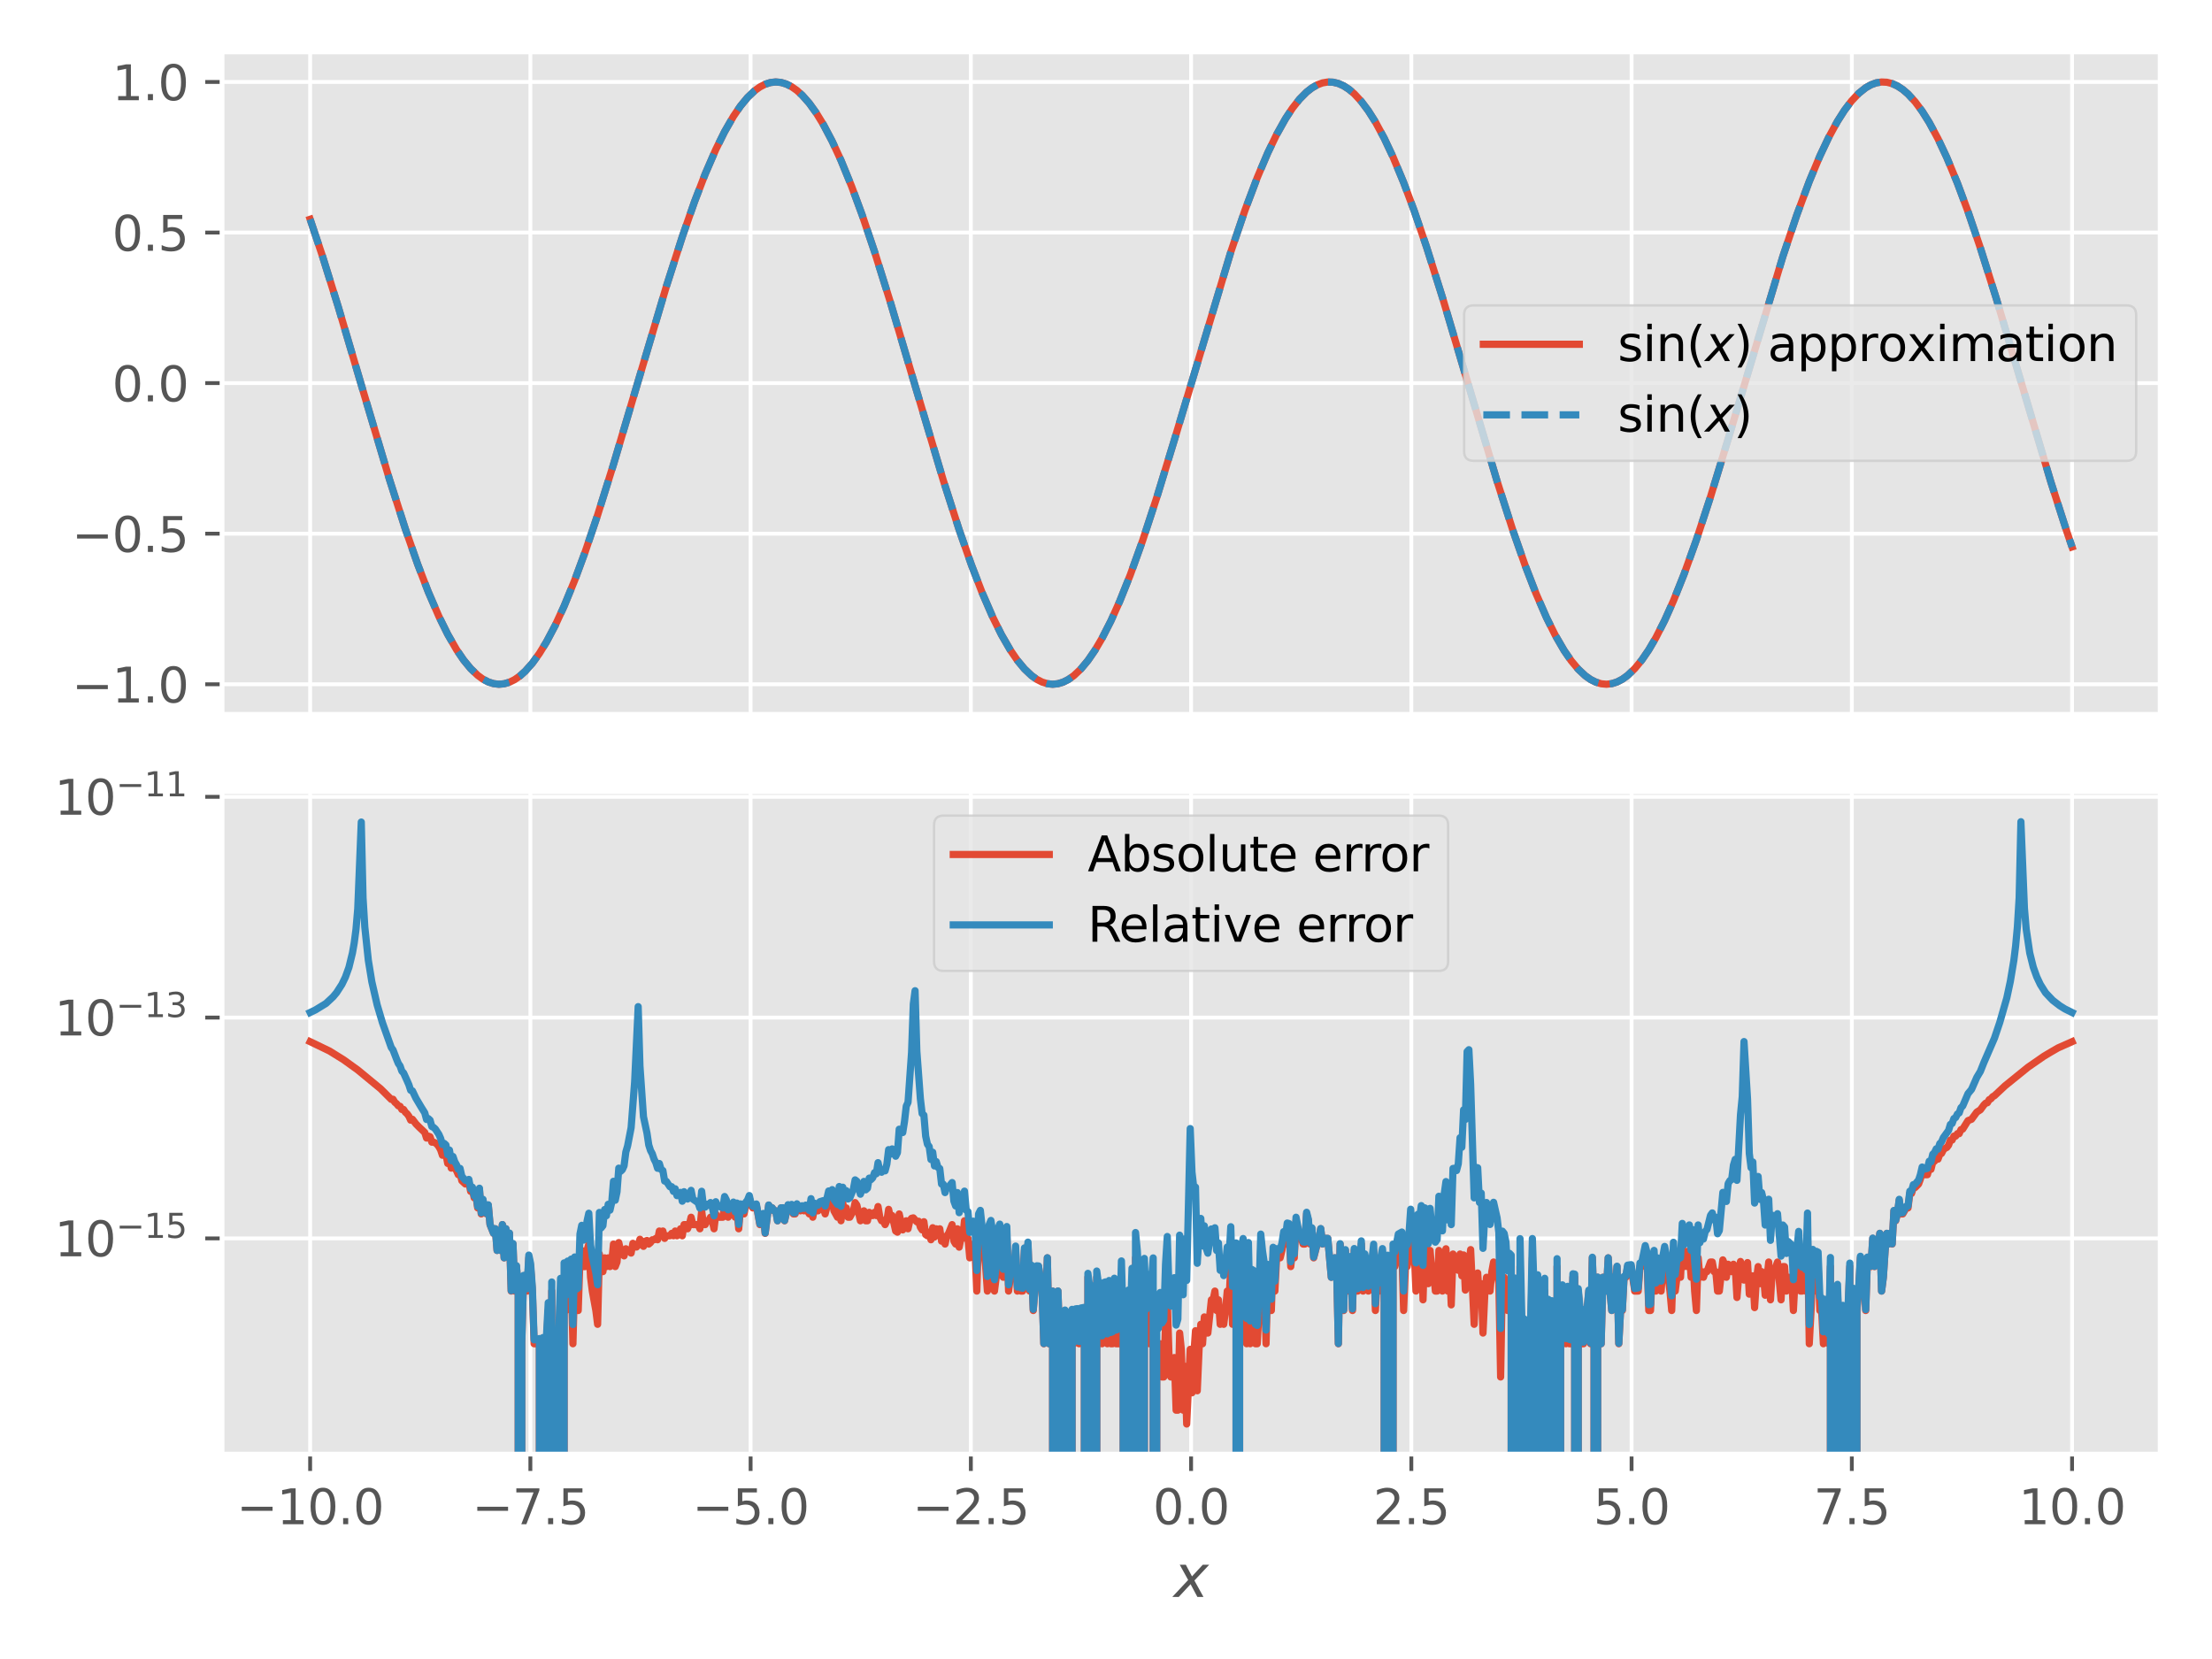 <?xml version="1.0" encoding="utf-8" standalone="no"?>
<!DOCTYPE svg PUBLIC "-//W3C//DTD SVG 1.1//EN"
  "http://www.w3.org/Graphics/SVG/1.1/DTD/svg11.dtd">
<svg height="345.6pt" version="1.1" viewBox="0 0 460.8 345.6" width="460.8pt" xmlns="http://www.w3.org/2000/svg" xmlns:xlink="http://www.w3.org/1999/xlink">
 <defs>
  <style type="text/css">*{stroke-linecap:butt;stroke-linejoin:round;}</style>
 </defs>
 <g id="figure_1">
  <g id="patch_1">
   <path d="M 0 345.6 
L 460.8 345.6 
L 460.8 0 
L 0 0 
z
" style="fill:#ffffff;"/>
  </g>
  <g id="axes_1">
   <g id="patch_2">
    <path d="M 46.254 148.816 
L 450 148.816 
L 450 10.8 
L 46.254 10.8 
z
" style="fill:#e5e5e5;"/>
   </g>
   <g id="matplotlib.axis_1">
    <g id="xtick_1">
     <g id="line2d_1">
      <path clip-path="url(#p1bd9a2e93c)" d="M 64.606 148.816 
L 64.606 10.8 
" style="fill:none;stroke:#ffffff;stroke-linecap:square;stroke-width:0.8;"/>
     </g>
    </g>
    <g id="xtick_2">
     <g id="line2d_2">
      <path clip-path="url(#p1bd9a2e93c)" d="M 110.486 148.816 
L 110.486 10.8 
" style="fill:none;stroke:#ffffff;stroke-linecap:square;stroke-width:0.8;"/>
     </g>
    </g>
    <g id="xtick_3">
     <g id="line2d_3">
      <path clip-path="url(#p1bd9a2e93c)" d="M 156.366 148.816 
L 156.366 10.8 
" style="fill:none;stroke:#ffffff;stroke-linecap:square;stroke-width:0.8;"/>
     </g>
    </g>
    <g id="xtick_4">
     <g id="line2d_4">
      <path clip-path="url(#p1bd9a2e93c)" d="M 202.247 148.816 
L 202.247 10.8 
" style="fill:none;stroke:#ffffff;stroke-linecap:square;stroke-width:0.8;"/>
     </g>
    </g>
    <g id="xtick_5">
     <g id="line2d_5">
      <path clip-path="url(#p1bd9a2e93c)" d="M 248.127 148.816 
L 248.127 10.8 
" style="fill:none;stroke:#ffffff;stroke-linecap:square;stroke-width:0.8;"/>
     </g>
    </g>
    <g id="xtick_6">
     <g id="line2d_6">
      <path clip-path="url(#p1bd9a2e93c)" d="M 294.007 148.816 
L 294.007 10.8 
" style="fill:none;stroke:#ffffff;stroke-linecap:square;stroke-width:0.8;"/>
     </g>
    </g>
    <g id="xtick_7">
     <g id="line2d_7">
      <path clip-path="url(#p1bd9a2e93c)" d="M 339.887 148.816 
L 339.887 10.8 
" style="fill:none;stroke:#ffffff;stroke-linecap:square;stroke-width:0.8;"/>
     </g>
    </g>
    <g id="xtick_8">
     <g id="line2d_8">
      <path clip-path="url(#p1bd9a2e93c)" d="M 385.768 148.816 
L 385.768 10.8 
" style="fill:none;stroke:#ffffff;stroke-linecap:square;stroke-width:0.8;"/>
     </g>
    </g>
    <g id="xtick_9">
     <g id="line2d_9">
      <path clip-path="url(#p1bd9a2e93c)" d="M 431.648 148.816 
L 431.648 10.8 
" style="fill:none;stroke:#ffffff;stroke-linecap:square;stroke-width:0.8;"/>
     </g>
    </g>
   </g>
   <g id="matplotlib.axis_2">
    <g id="ytick_1">
     <g id="line2d_10">
      <path clip-path="url(#p1bd9a2e93c)" d="M 46.254 142.542 
L 450 142.542 
" style="fill:none;stroke:#ffffff;stroke-linecap:square;stroke-width:0.8;"/>
     </g>
     <g id="line2d_11">
      <defs>
       <path d="M 0 0 
L -3.5 0 
" id="m4a0c317b82" style="stroke:#555555;stroke-width:0.8;"/>
      </defs>
      <g>
       <use style="fill:#555555;stroke:#555555;stroke-width:0.8;" x="46.254" xlink:href="#m4a0c317b82" y="142.542"/>
      </g>
     </g>
     <g id="text_1">
      <!-- −1.0 -->
      <g style="fill:#555555;" transform="translate(14.971 146.342)scale(0.1 -0.1)">
       <defs>
        <path d="M 678 2272 
L 4684 2272 
L 4684 1741 
L 678 1741 
L 678 2272 
z
" id="DejaVuSans-2212" transform="scale(0.016)"/>
        <path d="M 794 531 
L 1825 531 
L 1825 4091 
L 703 3866 
L 703 4441 
L 1819 4666 
L 2450 4666 
L 2450 531 
L 3481 531 
L 3481 0 
L 794 0 
L 794 531 
z
" id="DejaVuSans-31" transform="scale(0.016)"/>
        <path d="M 684 794 
L 1344 794 
L 1344 0 
L 684 0 
L 684 794 
z
" id="DejaVuSans-2e" transform="scale(0.016)"/>
        <path d="M 2034 4250 
Q 1547 4250 1301 3770 
Q 1056 3291 1056 2328 
Q 1056 1369 1301 889 
Q 1547 409 2034 409 
Q 2525 409 2770 889 
Q 3016 1369 3016 2328 
Q 3016 3291 2770 3770 
Q 2525 4250 2034 4250 
z
M 2034 4750 
Q 2819 4750 3233 4129 
Q 3647 3509 3647 2328 
Q 3647 1150 3233 529 
Q 2819 -91 2034 -91 
Q 1250 -91 836 529 
Q 422 1150 422 2328 
Q 422 3509 836 4129 
Q 1250 4750 2034 4750 
z
" id="DejaVuSans-30" transform="scale(0.016)"/>
       </defs>
       <use xlink:href="#DejaVuSans-2212"/>
       <use x="83.789" xlink:href="#DejaVuSans-31"/>
       <use x="147.412" xlink:href="#DejaVuSans-2e"/>
       <use x="179.199" xlink:href="#DejaVuSans-30"/>
      </g>
     </g>
    </g>
    <g id="ytick_2">
     <g id="line2d_12">
      <path clip-path="url(#p1bd9a2e93c)" d="M 46.254 111.175 
L 450 111.175 
" style="fill:none;stroke:#ffffff;stroke-linecap:square;stroke-width:0.8;"/>
     </g>
     <g id="line2d_13">
      <g>
       <use style="fill:#555555;stroke:#555555;stroke-width:0.8;" x="46.254" xlink:href="#m4a0c317b82" y="111.175"/>
      </g>
     </g>
     <g id="text_2">
      <!-- −0.5 -->
      <g style="fill:#555555;" transform="translate(14.971 114.974)scale(0.1 -0.1)">
       <defs>
        <path d="M 691 4666 
L 3169 4666 
L 3169 4134 
L 1269 4134 
L 1269 2991 
Q 1406 3038 1543 3061 
Q 1681 3084 1819 3084 
Q 2600 3084 3056 2656 
Q 3513 2228 3513 1497 
Q 3513 744 3044 326 
Q 2575 -91 1722 -91 
Q 1428 -91 1123 -41 
Q 819 9 494 109 
L 494 744 
Q 775 591 1075 516 
Q 1375 441 1709 441 
Q 2250 441 2565 725 
Q 2881 1009 2881 1497 
Q 2881 1984 2565 2268 
Q 2250 2553 1709 2553 
Q 1456 2553 1204 2497 
Q 953 2441 691 2322 
L 691 4666 
z
" id="DejaVuSans-35" transform="scale(0.016)"/>
       </defs>
       <use xlink:href="#DejaVuSans-2212"/>
       <use x="83.789" xlink:href="#DejaVuSans-30"/>
       <use x="147.412" xlink:href="#DejaVuSans-2e"/>
       <use x="179.199" xlink:href="#DejaVuSans-35"/>
      </g>
     </g>
    </g>
    <g id="ytick_3">
     <g id="line2d_14">
      <path clip-path="url(#p1bd9a2e93c)" d="M 46.254 79.808 
L 450 79.808 
" style="fill:none;stroke:#ffffff;stroke-linecap:square;stroke-width:0.8;"/>
     </g>
     <g id="line2d_15">
      <g>
       <use style="fill:#555555;stroke:#555555;stroke-width:0.8;" x="46.254" xlink:href="#m4a0c317b82" y="79.808"/>
      </g>
     </g>
     <g id="text_3">
      <!-- 0.0 -->
      <g style="fill:#555555;" transform="translate(23.351 83.607)scale(0.1 -0.1)">
       <use xlink:href="#DejaVuSans-30"/>
       <use x="63.623" xlink:href="#DejaVuSans-2e"/>
       <use x="95.41" xlink:href="#DejaVuSans-30"/>
      </g>
     </g>
    </g>
    <g id="ytick_4">
     <g id="line2d_16">
      <path clip-path="url(#p1bd9a2e93c)" d="M 46.254 48.441 
L 450 48.441 
" style="fill:none;stroke:#ffffff;stroke-linecap:square;stroke-width:0.8;"/>
     </g>
     <g id="line2d_17">
      <g>
       <use style="fill:#555555;stroke:#555555;stroke-width:0.8;" x="46.254" xlink:href="#m4a0c317b82" y="48.441"/>
      </g>
     </g>
     <g id="text_4">
      <!-- 0.5 -->
      <g style="fill:#555555;" transform="translate(23.351 52.24)scale(0.1 -0.1)">
       <use xlink:href="#DejaVuSans-30"/>
       <use x="63.623" xlink:href="#DejaVuSans-2e"/>
       <use x="95.41" xlink:href="#DejaVuSans-35"/>
      </g>
     </g>
    </g>
    <g id="ytick_5">
     <g id="line2d_18">
      <path clip-path="url(#p1bd9a2e93c)" d="M 46.254 17.073 
L 450 17.073 
" style="fill:none;stroke:#ffffff;stroke-linecap:square;stroke-width:0.8;"/>
     </g>
     <g id="line2d_19">
      <g>
       <use style="fill:#555555;stroke:#555555;stroke-width:0.8;" x="46.254" xlink:href="#m4a0c317b82" y="17.073"/>
      </g>
     </g>
     <g id="text_5">
      <!-- 1.0 -->
      <g style="fill:#555555;" transform="translate(23.351 20.873)scale(0.1 -0.1)">
       <use xlink:href="#DejaVuSans-31"/>
       <use x="63.623" xlink:href="#DejaVuSans-2e"/>
       <use x="95.41" xlink:href="#DejaVuSans-30"/>
      </g>
     </g>
    </g>
   </g>
   <g id="line2d_20">
    <path clip-path="url(#p1bd9a2e93c)" d="M 64.606 45.679 
L 67.178 53.366 
L 70.485 63.989 
L 75.628 81.4 
L 81.139 99.88 
L 84.446 110.207 
L 87.018 117.574 
L 89.222 123.305 
L 91.427 128.408 
L 93.264 132.129 
L 95.101 135.326 
L 96.571 137.485 
L 98.04 139.274 
L 99.51 140.682 
L 100.612 141.483 
L 101.714 142.061 
L 102.817 142.414 
L 103.919 142.542 
L 105.021 142.443 
L 106.123 142.119 
L 107.225 141.57 
L 108.328 140.798 
L 109.43 139.806 
L 110.9 138.148 
L 112.369 136.116 
L 113.839 133.723 
L 115.676 130.248 
L 117.513 126.268 
L 119.717 120.881 
L 121.922 114.903 
L 124.494 107.296 
L 127.8 96.745 
L 132.577 80.63 
L 138.823 59.644 
L 142.129 49.324 
L 144.701 41.964 
L 146.906 36.241 
L 149.11 31.146 
L 150.947 27.433 
L 152.784 24.244 
L 154.254 22.092 
L 155.723 20.311 
L 157.193 18.91 
L 158.295 18.115 
L 159.398 17.543 
L 160.5 17.195 
L 161.602 17.074 
L 162.704 17.178 
L 163.807 17.508 
L 164.909 18.063 
L 166.011 18.841 
L 167.113 19.838 
L 168.583 21.503 
L 170.052 23.543 
L 171.522 25.943 
L 173.359 29.426 
L 175.196 33.413 
L 177.401 38.808 
L 179.605 44.793 
L 182.177 52.408 
L 185.484 62.965 
L 190.26 79.083 
L 196.506 100.064 
L 199.813 110.377 
L 202.384 117.729 
L 204.589 123.445 
L 206.793 128.531 
L 208.63 132.236 
L 210.467 135.417 
L 211.937 137.561 
L 213.407 139.336 
L 214.876 140.729 
L 215.979 141.518 
L 217.081 142.085 
L 218.183 142.426 
L 219.285 142.542 
L 220.388 142.432 
L 221.49 142.096 
L 222.592 141.536 
L 223.694 140.752 
L 225.164 139.367 
L 226.633 137.599 
L 228.103 135.462 
L 229.573 132.967 
L 231.41 129.372 
L 233.247 125.281 
L 235.451 119.774 
L 238.023 112.628 
L 240.962 103.682 
L 244.637 91.668 
L 256.394 52.495 
L 259.333 43.838 
L 261.905 37.011 
L 264.109 31.823 
L 265.946 28.025 
L 267.783 24.745 
L 269.253 22.517 
L 270.723 20.656 
L 272.192 19.174 
L 273.294 18.317 
L 274.397 17.682 
L 275.499 17.271 
L 276.601 17.085 
L 277.703 17.126 
L 278.806 17.392 
L 279.908 17.884 
L 281.01 18.599 
L 282.112 19.535 
L 283.582 21.12 
L 285.052 23.081 
L 286.521 25.406 
L 288.358 28.801 
L 290.195 32.706 
L 292.4 38.011 
L 294.604 43.918 
L 297.176 51.457 
L 300.483 61.945 
L 305.259 78.022 
L 311.872 100.248 
L 315.179 110.546 
L 317.751 117.884 
L 319.955 123.584 
L 322.16 128.653 
L 323.997 132.343 
L 325.834 135.506 
L 327.304 137.637 
L 328.773 139.397 
L 330.243 140.775 
L 331.345 141.553 
L 332.447 142.108 
L 333.55 142.438 
L 334.652 142.542 
L 335.754 142.42 
L 336.856 142.073 
L 337.959 141.501 
L 339.061 140.706 
L 340.53 139.305 
L 342 137.523 
L 343.47 135.372 
L 344.939 132.864 
L 346.776 129.253 
L 348.613 125.147 
L 350.818 119.624 
L 353.39 112.462 
L 356.329 103.502 
L 360.003 91.477 
L 371.393 53.455 
L 374.332 44.713 
L 376.904 37.793 
L 379.108 32.513 
L 380.945 28.631 
L 382.782 25.261 
L 384.252 22.957 
L 385.722 21.018 
L 387.191 19.455 
L 388.661 18.279 
L 389.763 17.655 
L 390.865 17.255 
L 391.968 17.082 
L 393.07 17.134 
L 394.172 17.412 
L 395.274 17.916 
L 396.377 18.642 
L 397.479 19.589 
L 398.948 21.189 
L 400.418 23.165 
L 401.888 25.503 
L 403.725 28.914 
L 405.562 32.834 
L 407.766 38.156 
L 409.971 44.077 
L 412.543 51.63 
L 415.849 62.131 
L 420.626 78.216 
L 427.239 100.432 
L 430.546 110.716 
L 431.648 113.937 
L 431.648 113.937 
" style="fill:none;stroke:#e24a33;stroke-linecap:square;stroke-width:1.5;"/>
   </g>
   <g id="line2d_21">
    <path clip-path="url(#p1bd9a2e93c)" d="M 64.606 45.679 
L 67.178 53.366 
L 70.485 63.989 
L 75.628 81.4 
L 81.139 99.88 
L 84.446 110.207 
L 87.018 117.574 
L 89.222 123.305 
L 91.427 128.408 
L 93.264 132.129 
L 95.101 135.326 
L 96.571 137.485 
L 98.04 139.274 
L 99.51 140.682 
L 100.612 141.483 
L 101.714 142.061 
L 102.817 142.414 
L 103.919 142.542 
L 105.021 142.443 
L 106.123 142.119 
L 107.225 141.57 
L 108.328 140.798 
L 109.43 139.806 
L 110.9 138.148 
L 112.369 136.116 
L 113.839 133.723 
L 115.676 130.248 
L 117.513 126.268 
L 119.717 120.881 
L 121.922 114.903 
L 124.494 107.296 
L 127.8 96.745 
L 132.577 80.63 
L 138.823 59.644 
L 142.129 49.324 
L 144.701 41.964 
L 146.906 36.241 
L 149.11 31.146 
L 150.947 27.433 
L 152.784 24.244 
L 154.254 22.092 
L 155.723 20.311 
L 157.193 18.91 
L 158.295 18.115 
L 159.398 17.543 
L 160.5 17.195 
L 161.602 17.074 
L 162.704 17.178 
L 163.807 17.508 
L 164.909 18.063 
L 166.011 18.841 
L 167.113 19.838 
L 168.583 21.503 
L 170.052 23.543 
L 171.522 25.943 
L 173.359 29.426 
L 175.196 33.413 
L 177.401 38.808 
L 179.605 44.793 
L 182.177 52.408 
L 185.484 62.965 
L 190.26 79.083 
L 196.506 100.064 
L 199.813 110.377 
L 202.384 117.729 
L 204.589 123.445 
L 206.793 128.531 
L 208.63 132.236 
L 210.467 135.417 
L 211.937 137.561 
L 213.407 139.336 
L 214.876 140.729 
L 215.979 141.518 
L 217.081 142.085 
L 218.183 142.426 
L 219.285 142.542 
L 220.388 142.432 
L 221.49 142.096 
L 222.592 141.536 
L 223.694 140.752 
L 225.164 139.367 
L 226.633 137.599 
L 228.103 135.462 
L 229.573 132.967 
L 231.41 129.372 
L 233.247 125.281 
L 235.451 119.774 
L 238.023 112.628 
L 240.962 103.682 
L 244.637 91.668 
L 256.394 52.495 
L 259.333 43.838 
L 261.905 37.011 
L 264.109 31.823 
L 265.946 28.025 
L 267.783 24.745 
L 269.253 22.517 
L 270.723 20.656 
L 272.192 19.174 
L 273.294 18.317 
L 274.397 17.682 
L 275.499 17.271 
L 276.601 17.085 
L 277.703 17.126 
L 278.806 17.392 
L 279.908 17.884 
L 281.01 18.599 
L 282.112 19.535 
L 283.582 21.12 
L 285.052 23.081 
L 286.521 25.406 
L 288.358 28.801 
L 290.195 32.706 
L 292.4 38.011 
L 294.604 43.918 
L 297.176 51.457 
L 300.483 61.945 
L 305.259 78.022 
L 311.872 100.248 
L 315.179 110.546 
L 317.751 117.884 
L 319.955 123.584 
L 322.16 128.653 
L 323.997 132.343 
L 325.834 135.506 
L 327.304 137.637 
L 328.773 139.397 
L 330.243 140.775 
L 331.345 141.553 
L 332.447 142.108 
L 333.55 142.438 
L 334.652 142.542 
L 335.754 142.42 
L 336.856 142.073 
L 337.959 141.501 
L 339.061 140.706 
L 340.53 139.305 
L 342 137.523 
L 343.47 135.372 
L 344.939 132.864 
L 346.776 129.253 
L 348.613 125.147 
L 350.818 119.624 
L 353.39 112.462 
L 356.329 103.502 
L 360.003 91.477 
L 371.393 53.455 
L 374.332 44.713 
L 376.904 37.793 
L 379.108 32.513 
L 380.945 28.631 
L 382.782 25.261 
L 384.252 22.957 
L 385.722 21.018 
L 387.191 19.455 
L 388.661 18.279 
L 389.763 17.655 
L 390.865 17.255 
L 391.968 17.082 
L 393.07 17.134 
L 394.172 17.412 
L 395.274 17.916 
L 396.377 18.642 
L 397.479 19.589 
L 398.948 21.189 
L 400.418 23.165 
L 401.888 25.503 
L 403.725 28.914 
L 405.562 32.834 
L 407.766 38.156 
L 409.971 44.077 
L 412.543 51.63 
L 415.849 62.131 
L 420.626 78.216 
L 427.239 100.432 
L 430.546 110.716 
L 431.648 113.937 
L 431.648 113.937 
" style="fill:none;stroke:#348abd;stroke-dasharray:5.55,2.4;stroke-dashoffset:0;stroke-width:1.5;"/>
   </g>
   <g id="patch_3">
    <path d="M 46.254 148.816 
L 46.254 10.8 
" style="fill:none;stroke:#ffffff;stroke-linecap:square;stroke-linejoin:miter;"/>
   </g>
   <g id="patch_4">
    <path d="M 450 148.816 
L 450 10.8 
" style="fill:none;stroke:#ffffff;stroke-linecap:square;stroke-linejoin:miter;"/>
   </g>
   <g id="patch_5">
    <path d="M 46.254 148.816 
L 450 148.816 
" style="fill:none;stroke:#ffffff;stroke-linecap:square;stroke-linejoin:miter;"/>
   </g>
   <g id="patch_6">
    <path d="M 46.254 10.8 
L 450 10.8 
" style="fill:none;stroke:#ffffff;stroke-linecap:square;stroke-linejoin:miter;"/>
   </g>
   <g id="legend_1">
    <g id="patch_7">
     <path d="M 307 95.997 
L 443 95.997 
Q 445 95.997 445 93.997 
L 445 65.619 
Q 445 63.619 443 63.619 
L 307 63.619 
Q 305 63.619 305 65.619 
L 305 93.997 
Q 305 95.997 307 95.997 
z
" style="fill:#e5e5e5;opacity:0.8;stroke:#cccccc;stroke-linejoin:miter;stroke-width:0.5;"/>
    </g>
    <g id="line2d_22">
     <path d="M 309 71.719 
L 329 71.719 
" style="fill:none;stroke:#e24a33;stroke-linecap:square;stroke-width:1.5;"/>
    </g>
    <g id="line2d_23"/>
    <g id="text_6">
     <!-- $\sin(x)$ approximation -->
     <g transform="translate(337 75.219)scale(0.1 -0.1)">
      <defs>
       <path d="M 2834 3397 
L 2834 2853 
Q 2591 2978 2328 3040 
Q 2066 3103 1784 3103 
Q 1356 3103 1142 2972 
Q 928 2841 928 2578 
Q 928 2378 1081 2264 
Q 1234 2150 1697 2047 
L 1894 2003 
Q 2506 1872 2764 1633 
Q 3022 1394 3022 966 
Q 3022 478 2636 193 
Q 2250 -91 1575 -91 
Q 1294 -91 989 -36 
Q 684 19 347 128 
L 347 722 
Q 666 556 975 473 
Q 1284 391 1588 391 
Q 1994 391 2212 530 
Q 2431 669 2431 922 
Q 2431 1156 2273 1281 
Q 2116 1406 1581 1522 
L 1381 1569 
Q 847 1681 609 1914 
Q 372 2147 372 2553 
Q 372 3047 722 3315 
Q 1072 3584 1716 3584 
Q 2034 3584 2315 3537 
Q 2597 3491 2834 3397 
z
" id="DejaVuSans-73" transform="scale(0.016)"/>
       <path d="M 603 3500 
L 1178 3500 
L 1178 0 
L 603 0 
L 603 3500 
z
M 603 4863 
L 1178 4863 
L 1178 4134 
L 603 4134 
L 603 4863 
z
" id="DejaVuSans-69" transform="scale(0.016)"/>
       <path d="M 3513 2113 
L 3513 0 
L 2938 0 
L 2938 2094 
Q 2938 2591 2744 2837 
Q 2550 3084 2163 3084 
Q 1697 3084 1428 2787 
Q 1159 2491 1159 1978 
L 1159 0 
L 581 0 
L 581 3500 
L 1159 3500 
L 1159 2956 
Q 1366 3272 1645 3428 
Q 1925 3584 2291 3584 
Q 2894 3584 3203 3211 
Q 3513 2838 3513 2113 
z
" id="DejaVuSans-6e" transform="scale(0.016)"/>
       <path d="M 1984 4856 
Q 1566 4138 1362 3434 
Q 1159 2731 1159 2009 
Q 1159 1288 1364 580 
Q 1569 -128 1984 -844 
L 1484 -844 
Q 1016 -109 783 600 
Q 550 1309 550 2009 
Q 550 2706 781 3412 
Q 1013 4119 1484 4856 
L 1984 4856 
z
" id="DejaVuSans-28" transform="scale(0.016)"/>
       <path d="M 3841 3500 
L 2234 1784 
L 3219 0 
L 2559 0 
L 1819 1388 
L 531 0 
L -166 0 
L 1556 1844 
L 641 3500 
L 1300 3500 
L 1972 2234 
L 3144 3500 
L 3841 3500 
z
" id="DejaVuSans-Oblique-78" transform="scale(0.016)"/>
       <path d="M 513 4856 
L 1013 4856 
Q 1481 4119 1714 3412 
Q 1947 2706 1947 2009 
Q 1947 1309 1714 600 
Q 1481 -109 1013 -844 
L 513 -844 
Q 928 -128 1133 580 
Q 1338 1288 1338 2009 
Q 1338 2731 1133 3434 
Q 928 4138 513 4856 
z
" id="DejaVuSans-29" transform="scale(0.016)"/>
       <path id="DejaVuSans-20" transform="scale(0.016)"/>
       <path d="M 2194 1759 
Q 1497 1759 1228 1600 
Q 959 1441 959 1056 
Q 959 750 1161 570 
Q 1363 391 1709 391 
Q 2188 391 2477 730 
Q 2766 1069 2766 1631 
L 2766 1759 
L 2194 1759 
z
M 3341 1997 
L 3341 0 
L 2766 0 
L 2766 531 
Q 2569 213 2275 61 
Q 1981 -91 1556 -91 
Q 1019 -91 701 211 
Q 384 513 384 1019 
Q 384 1609 779 1909 
Q 1175 2209 1959 2209 
L 2766 2209 
L 2766 2266 
Q 2766 2663 2505 2880 
Q 2244 3097 1772 3097 
Q 1472 3097 1187 3025 
Q 903 2953 641 2809 
L 641 3341 
Q 956 3463 1253 3523 
Q 1550 3584 1831 3584 
Q 2591 3584 2966 3190 
Q 3341 2797 3341 1997 
z
" id="DejaVuSans-61" transform="scale(0.016)"/>
       <path d="M 1159 525 
L 1159 -1331 
L 581 -1331 
L 581 3500 
L 1159 3500 
L 1159 2969 
Q 1341 3281 1617 3432 
Q 1894 3584 2278 3584 
Q 2916 3584 3314 3078 
Q 3713 2572 3713 1747 
Q 3713 922 3314 415 
Q 2916 -91 2278 -91 
Q 1894 -91 1617 61 
Q 1341 213 1159 525 
z
M 3116 1747 
Q 3116 2381 2855 2742 
Q 2594 3103 2138 3103 
Q 1681 3103 1420 2742 
Q 1159 2381 1159 1747 
Q 1159 1113 1420 752 
Q 1681 391 2138 391 
Q 2594 391 2855 752 
Q 3116 1113 3116 1747 
z
" id="DejaVuSans-70" transform="scale(0.016)"/>
       <path d="M 2631 2963 
Q 2534 3019 2420 3045 
Q 2306 3072 2169 3072 
Q 1681 3072 1420 2755 
Q 1159 2438 1159 1844 
L 1159 0 
L 581 0 
L 581 3500 
L 1159 3500 
L 1159 2956 
Q 1341 3275 1631 3429 
Q 1922 3584 2338 3584 
Q 2397 3584 2469 3576 
Q 2541 3569 2628 3553 
L 2631 2963 
z
" id="DejaVuSans-72" transform="scale(0.016)"/>
       <path d="M 1959 3097 
Q 1497 3097 1228 2736 
Q 959 2375 959 1747 
Q 959 1119 1226 758 
Q 1494 397 1959 397 
Q 2419 397 2687 759 
Q 2956 1122 2956 1747 
Q 2956 2369 2687 2733 
Q 2419 3097 1959 3097 
z
M 1959 3584 
Q 2709 3584 3137 3096 
Q 3566 2609 3566 1747 
Q 3566 888 3137 398 
Q 2709 -91 1959 -91 
Q 1206 -91 779 398 
Q 353 888 353 1747 
Q 353 2609 779 3096 
Q 1206 3584 1959 3584 
z
" id="DejaVuSans-6f" transform="scale(0.016)"/>
       <path d="M 3513 3500 
L 2247 1797 
L 3578 0 
L 2900 0 
L 1881 1375 
L 863 0 
L 184 0 
L 1544 1831 
L 300 3500 
L 978 3500 
L 1906 2253 
L 2834 3500 
L 3513 3500 
z
" id="DejaVuSans-78" transform="scale(0.016)"/>
       <path d="M 3328 2828 
Q 3544 3216 3844 3400 
Q 4144 3584 4550 3584 
Q 5097 3584 5394 3201 
Q 5691 2819 5691 2113 
L 5691 0 
L 5113 0 
L 5113 2094 
Q 5113 2597 4934 2840 
Q 4756 3084 4391 3084 
Q 3944 3084 3684 2787 
Q 3425 2491 3425 1978 
L 3425 0 
L 2847 0 
L 2847 2094 
Q 2847 2600 2669 2842 
Q 2491 3084 2119 3084 
Q 1678 3084 1418 2786 
Q 1159 2488 1159 1978 
L 1159 0 
L 581 0 
L 581 3500 
L 1159 3500 
L 1159 2956 
Q 1356 3278 1631 3431 
Q 1906 3584 2284 3584 
Q 2666 3584 2933 3390 
Q 3200 3197 3328 2828 
z
" id="DejaVuSans-6d" transform="scale(0.016)"/>
       <path d="M 1172 4494 
L 1172 3500 
L 2356 3500 
L 2356 3053 
L 1172 3053 
L 1172 1153 
Q 1172 725 1289 603 
Q 1406 481 1766 481 
L 2356 481 
L 2356 0 
L 1766 0 
Q 1100 0 847 248 
Q 594 497 594 1153 
L 594 3053 
L 172 3053 
L 172 3500 
L 594 3500 
L 594 4494 
L 1172 4494 
z
" id="DejaVuSans-74" transform="scale(0.016)"/>
      </defs>
      <use transform="translate(0 0.016)" xlink:href="#DejaVuSans-73"/>
      <use transform="translate(52.1 0.016)" xlink:href="#DejaVuSans-69"/>
      <use transform="translate(79.883 0.016)" xlink:href="#DejaVuSans-6e"/>
      <use transform="translate(143.262 0.016)" xlink:href="#DejaVuSans-28"/>
      <use transform="translate(182.275 0.016)" xlink:href="#DejaVuSans-Oblique-78"/>
      <use transform="translate(241.455 0.016)" xlink:href="#DejaVuSans-29"/>
      <use transform="translate(280.469 0.016)" xlink:href="#DejaVuSans-20"/>
      <use transform="translate(312.256 0.016)" xlink:href="#DejaVuSans-61"/>
      <use transform="translate(373.535 0.016)" xlink:href="#DejaVuSans-70"/>
      <use transform="translate(437.012 0.016)" xlink:href="#DejaVuSans-70"/>
      <use transform="translate(500.488 0.016)" xlink:href="#DejaVuSans-72"/>
      <use transform="translate(541.602 0.016)" xlink:href="#DejaVuSans-6f"/>
      <use transform="translate(602.783 0.016)" xlink:href="#DejaVuSans-78"/>
      <use transform="translate(661.963 0.016)" xlink:href="#DejaVuSans-69"/>
      <use transform="translate(689.746 0.016)" xlink:href="#DejaVuSans-6d"/>
      <use transform="translate(787.158 0.016)" xlink:href="#DejaVuSans-61"/>
      <use transform="translate(848.438 0.016)" xlink:href="#DejaVuSans-74"/>
      <use transform="translate(887.646 0.016)" xlink:href="#DejaVuSans-69"/>
      <use transform="translate(915.43 0.016)" xlink:href="#DejaVuSans-6f"/>
      <use transform="translate(976.611 0.016)" xlink:href="#DejaVuSans-6e"/>
     </g>
    </g>
    <g id="line2d_24">
     <path d="M 309 86.417 
L 329 86.417 
" style="fill:none;stroke:#348abd;stroke-dasharray:5.55,2.4;stroke-dashoffset:0;stroke-width:1.5;"/>
    </g>
    <g id="line2d_25"/>
    <g id="text_7">
     <!-- $\sin(x)$ -->
     <g transform="translate(337 89.917)scale(0.1 -0.1)">
      <use transform="translate(0 0.016)" xlink:href="#DejaVuSans-73"/>
      <use transform="translate(52.1 0.016)" xlink:href="#DejaVuSans-69"/>
      <use transform="translate(79.883 0.016)" xlink:href="#DejaVuSans-6e"/>
      <use transform="translate(143.262 0.016)" xlink:href="#DejaVuSans-28"/>
      <use transform="translate(182.275 0.016)" xlink:href="#DejaVuSans-Oblique-78"/>
      <use transform="translate(241.455 0.016)" xlink:href="#DejaVuSans-29"/>
     </g>
    </g>
   </g>
  </g>
  <g id="axes_2">
   <g id="patch_8">
    <path d="M 46.254 302.92 
L 450 302.92 
L 450 164.904 
L 46.254 164.904 
z
" style="fill:#e5e5e5;"/>
   </g>
   <g id="matplotlib.axis_3">
    <g id="xtick_10">
     <g id="line2d_26">
      <path clip-path="url(#p45ab46be24)" d="M 64.606 302.92 
L 64.606 164.904 
" style="fill:none;stroke:#ffffff;stroke-linecap:square;stroke-width:0.8;"/>
     </g>
     <g id="line2d_27">
      <defs>
       <path d="M 0 0 
L 0 3.5 
" id="me693744041" style="stroke:#555555;stroke-width:0.8;"/>
      </defs>
      <g>
       <use style="fill:#555555;stroke:#555555;stroke-width:0.8;" x="64.606" xlink:href="#me693744041" y="302.92"/>
      </g>
     </g>
     <g id="text_8">
      <!-- −10.0 -->
      <g style="fill:#555555;" transform="translate(49.283 317.518)scale(0.1 -0.1)">
       <use xlink:href="#DejaVuSans-2212"/>
       <use x="83.789" xlink:href="#DejaVuSans-31"/>
       <use x="147.412" xlink:href="#DejaVuSans-30"/>
       <use x="211.035" xlink:href="#DejaVuSans-2e"/>
       <use x="242.822" xlink:href="#DejaVuSans-30"/>
      </g>
     </g>
    </g>
    <g id="xtick_11">
     <g id="line2d_28">
      <path clip-path="url(#p45ab46be24)" d="M 110.486 302.92 
L 110.486 164.904 
" style="fill:none;stroke:#ffffff;stroke-linecap:square;stroke-width:0.8;"/>
     </g>
     <g id="line2d_29">
      <g>
       <use style="fill:#555555;stroke:#555555;stroke-width:0.8;" x="110.486" xlink:href="#me693744041" y="302.92"/>
      </g>
     </g>
     <g id="text_9">
      <!-- −7.5 -->
      <g style="fill:#555555;" transform="translate(98.345 317.518)scale(0.1 -0.1)">
       <defs>
        <path d="M 525 4666 
L 3525 4666 
L 3525 4397 
L 1831 0 
L 1172 0 
L 2766 4134 
L 525 4134 
L 525 4666 
z
" id="DejaVuSans-37" transform="scale(0.016)"/>
       </defs>
       <use xlink:href="#DejaVuSans-2212"/>
       <use x="83.789" xlink:href="#DejaVuSans-37"/>
       <use x="147.412" xlink:href="#DejaVuSans-2e"/>
       <use x="179.199" xlink:href="#DejaVuSans-35"/>
      </g>
     </g>
    </g>
    <g id="xtick_12">
     <g id="line2d_30">
      <path clip-path="url(#p45ab46be24)" d="M 156.366 302.92 
L 156.366 164.904 
" style="fill:none;stroke:#ffffff;stroke-linecap:square;stroke-width:0.8;"/>
     </g>
     <g id="line2d_31">
      <g>
       <use style="fill:#555555;stroke:#555555;stroke-width:0.8;" x="156.366" xlink:href="#me693744041" y="302.92"/>
      </g>
     </g>
     <g id="text_10">
      <!-- −5.0 -->
      <g style="fill:#555555;" transform="translate(144.225 317.518)scale(0.1 -0.1)">
       <use xlink:href="#DejaVuSans-2212"/>
       <use x="83.789" xlink:href="#DejaVuSans-35"/>
       <use x="147.412" xlink:href="#DejaVuSans-2e"/>
       <use x="179.199" xlink:href="#DejaVuSans-30"/>
      </g>
     </g>
    </g>
    <g id="xtick_13">
     <g id="line2d_32">
      <path clip-path="url(#p45ab46be24)" d="M 202.247 302.92 
L 202.247 164.904 
" style="fill:none;stroke:#ffffff;stroke-linecap:square;stroke-width:0.8;"/>
     </g>
     <g id="line2d_33">
      <g>
       <use style="fill:#555555;stroke:#555555;stroke-width:0.8;" x="202.247" xlink:href="#me693744041" y="302.92"/>
      </g>
     </g>
     <g id="text_11">
      <!-- −2.5 -->
      <g style="fill:#555555;" transform="translate(190.105 317.518)scale(0.1 -0.1)">
       <defs>
        <path d="M 1228 531 
L 3431 531 
L 3431 0 
L 469 0 
L 469 531 
Q 828 903 1448 1529 
Q 2069 2156 2228 2338 
Q 2531 2678 2651 2914 
Q 2772 3150 2772 3378 
Q 2772 3750 2511 3984 
Q 2250 4219 1831 4219 
Q 1534 4219 1204 4116 
Q 875 4013 500 3803 
L 500 4441 
Q 881 4594 1212 4672 
Q 1544 4750 1819 4750 
Q 2544 4750 2975 4387 
Q 3406 4025 3406 3419 
Q 3406 3131 3298 2873 
Q 3191 2616 2906 2266 
Q 2828 2175 2409 1742 
Q 1991 1309 1228 531 
z
" id="DejaVuSans-32" transform="scale(0.016)"/>
       </defs>
       <use xlink:href="#DejaVuSans-2212"/>
       <use x="83.789" xlink:href="#DejaVuSans-32"/>
       <use x="147.412" xlink:href="#DejaVuSans-2e"/>
       <use x="179.199" xlink:href="#DejaVuSans-35"/>
      </g>
     </g>
    </g>
    <g id="xtick_14">
     <g id="line2d_34">
      <path clip-path="url(#p45ab46be24)" d="M 248.127 302.92 
L 248.127 164.904 
" style="fill:none;stroke:#ffffff;stroke-linecap:square;stroke-width:0.8;"/>
     </g>
     <g id="line2d_35">
      <g>
       <use style="fill:#555555;stroke:#555555;stroke-width:0.8;" x="248.127" xlink:href="#me693744041" y="302.92"/>
      </g>
     </g>
     <g id="text_12">
      <!-- 0.0 -->
      <g style="fill:#555555;" transform="translate(240.175 317.518)scale(0.1 -0.1)">
       <use xlink:href="#DejaVuSans-30"/>
       <use x="63.623" xlink:href="#DejaVuSans-2e"/>
       <use x="95.41" xlink:href="#DejaVuSans-30"/>
      </g>
     </g>
    </g>
    <g id="xtick_15">
     <g id="line2d_36">
      <path clip-path="url(#p45ab46be24)" d="M 294.007 302.92 
L 294.007 164.904 
" style="fill:none;stroke:#ffffff;stroke-linecap:square;stroke-width:0.8;"/>
     </g>
     <g id="line2d_37">
      <g>
       <use style="fill:#555555;stroke:#555555;stroke-width:0.8;" x="294.007" xlink:href="#me693744041" y="302.92"/>
      </g>
     </g>
     <g id="text_13">
      <!-- 2.5 -->
      <g style="fill:#555555;" transform="translate(286.056 317.518)scale(0.1 -0.1)">
       <use xlink:href="#DejaVuSans-32"/>
       <use x="63.623" xlink:href="#DejaVuSans-2e"/>
       <use x="95.41" xlink:href="#DejaVuSans-35"/>
      </g>
     </g>
    </g>
    <g id="xtick_16">
     <g id="line2d_38">
      <path clip-path="url(#p45ab46be24)" d="M 339.887 302.92 
L 339.887 164.904 
" style="fill:none;stroke:#ffffff;stroke-linecap:square;stroke-width:0.8;"/>
     </g>
     <g id="line2d_39">
      <g>
       <use style="fill:#555555;stroke:#555555;stroke-width:0.8;" x="339.887" xlink:href="#me693744041" y="302.92"/>
      </g>
     </g>
     <g id="text_14">
      <!-- 5.0 -->
      <g style="fill:#555555;" transform="translate(331.936 317.518)scale(0.1 -0.1)">
       <use xlink:href="#DejaVuSans-35"/>
       <use x="63.623" xlink:href="#DejaVuSans-2e"/>
       <use x="95.41" xlink:href="#DejaVuSans-30"/>
      </g>
     </g>
    </g>
    <g id="xtick_17">
     <g id="line2d_40">
      <path clip-path="url(#p45ab46be24)" d="M 385.768 302.92 
L 385.768 164.904 
" style="fill:none;stroke:#ffffff;stroke-linecap:square;stroke-width:0.8;"/>
     </g>
     <g id="line2d_41">
      <g>
       <use style="fill:#555555;stroke:#555555;stroke-width:0.8;" x="385.768" xlink:href="#me693744041" y="302.92"/>
      </g>
     </g>
     <g id="text_15">
      <!-- 7.5 -->
      <g style="fill:#555555;" transform="translate(377.816 317.518)scale(0.1 -0.1)">
       <use xlink:href="#DejaVuSans-37"/>
       <use x="63.623" xlink:href="#DejaVuSans-2e"/>
       <use x="95.41" xlink:href="#DejaVuSans-35"/>
      </g>
     </g>
    </g>
    <g id="xtick_18">
     <g id="line2d_42">
      <path clip-path="url(#p45ab46be24)" d="M 431.648 302.92 
L 431.648 164.904 
" style="fill:none;stroke:#ffffff;stroke-linecap:square;stroke-width:0.8;"/>
     </g>
     <g id="line2d_43">
      <g>
       <use style="fill:#555555;stroke:#555555;stroke-width:0.8;" x="431.648" xlink:href="#me693744041" y="302.92"/>
      </g>
     </g>
     <g id="text_16">
      <!-- 10.0 -->
      <g style="fill:#555555;" transform="translate(420.515 317.518)scale(0.1 -0.1)">
       <use xlink:href="#DejaVuSans-31"/>
       <use x="63.623" xlink:href="#DejaVuSans-30"/>
       <use x="127.246" xlink:href="#DejaVuSans-2e"/>
       <use x="159.033" xlink:href="#DejaVuSans-30"/>
      </g>
     </g>
    </g>
    <g id="text_17">
     <!-- $x$ -->
     <g style="fill:#555555;" transform="translate(244.527 332.716)scale(0.12 -0.12)">
      <use transform="translate(0 0.312)" xlink:href="#DejaVuSans-Oblique-78"/>
     </g>
    </g>
   </g>
   <g id="matplotlib.axis_4">
    <g id="ytick_6">
     <g id="line2d_44">
      <path clip-path="url(#p45ab46be24)" d="M 46.254 257.975 
L 450 257.975 
" style="fill:none;stroke:#ffffff;stroke-linecap:square;stroke-width:0.8;"/>
     </g>
     <g id="line2d_45">
      <g>
       <use style="fill:#555555;stroke:#555555;stroke-width:0.8;" x="46.254" xlink:href="#m4a0c317b82" y="257.975"/>
      </g>
     </g>
     <g id="text_18">
      <!-- $\mathdefault{10^{-15}}$ -->
      <g style="fill:#555555;" transform="translate(11.354 261.774)scale(0.1 -0.1)">
       <use transform="translate(0 0.684)" xlink:href="#DejaVuSans-31"/>
       <use transform="translate(63.623 0.684)" xlink:href="#DejaVuSans-30"/>
       <use transform="translate(128.203 38.966)scale(0.7)" xlink:href="#DejaVuSans-2212"/>
       <use transform="translate(186.855 38.966)scale(0.7)" xlink:href="#DejaVuSans-31"/>
       <use transform="translate(231.392 38.966)scale(0.7)" xlink:href="#DejaVuSans-35"/>
      </g>
     </g>
    </g>
    <g id="ytick_7">
     <g id="line2d_46">
      <path clip-path="url(#p45ab46be24)" d="M 46.254 211.981 
L 450 211.981 
" style="fill:none;stroke:#ffffff;stroke-linecap:square;stroke-width:0.8;"/>
     </g>
     <g id="line2d_47">
      <g>
       <use style="fill:#555555;stroke:#555555;stroke-width:0.8;" x="46.254" xlink:href="#m4a0c317b82" y="211.981"/>
      </g>
     </g>
     <g id="text_19">
      <!-- $\mathdefault{10^{-13}}$ -->
      <g style="fill:#555555;" transform="translate(11.354 215.781)scale(0.1 -0.1)">
       <defs>
        <path d="M 2597 2516 
Q 3050 2419 3304 2112 
Q 3559 1806 3559 1356 
Q 3559 666 3084 287 
Q 2609 -91 1734 -91 
Q 1441 -91 1130 -33 
Q 819 25 488 141 
L 488 750 
Q 750 597 1062 519 
Q 1375 441 1716 441 
Q 2309 441 2620 675 
Q 2931 909 2931 1356 
Q 2931 1769 2642 2001 
Q 2353 2234 1838 2234 
L 1294 2234 
L 1294 2753 
L 1863 2753 
Q 2328 2753 2575 2939 
Q 2822 3125 2822 3475 
Q 2822 3834 2567 4026 
Q 2313 4219 1838 4219 
Q 1578 4219 1281 4162 
Q 984 4106 628 3988 
L 628 4550 
Q 988 4650 1302 4700 
Q 1616 4750 1894 4750 
Q 2613 4750 3031 4423 
Q 3450 4097 3450 3541 
Q 3450 3153 3228 2886 
Q 3006 2619 2597 2516 
z
" id="DejaVuSans-33" transform="scale(0.016)"/>
       </defs>
       <use transform="translate(0 0.766)" xlink:href="#DejaVuSans-31"/>
       <use transform="translate(63.623 0.766)" xlink:href="#DejaVuSans-30"/>
       <use transform="translate(128.203 39.047)scale(0.7)" xlink:href="#DejaVuSans-2212"/>
       <use transform="translate(186.855 39.047)scale(0.7)" xlink:href="#DejaVuSans-31"/>
       <use transform="translate(231.392 39.047)scale(0.7)" xlink:href="#DejaVuSans-33"/>
      </g>
     </g>
    </g>
    <g id="ytick_8">
     <g id="line2d_48">
      <path clip-path="url(#p45ab46be24)" d="M 46.254 165.988 
L 450 165.988 
" style="fill:none;stroke:#ffffff;stroke-linecap:square;stroke-width:0.8;"/>
     </g>
     <g id="line2d_49">
      <g>
       <use style="fill:#555555;stroke:#555555;stroke-width:0.8;" x="46.254" xlink:href="#m4a0c317b82" y="165.988"/>
      </g>
     </g>
     <g id="text_20">
      <!-- $\mathdefault{10^{-11}}$ -->
      <g style="fill:#555555;" transform="translate(11.354 169.787)scale(0.1 -0.1)">
       <use transform="translate(0 0.684)" xlink:href="#DejaVuSans-31"/>
       <use transform="translate(63.623 0.684)" xlink:href="#DejaVuSans-30"/>
       <use transform="translate(128.203 38.966)scale(0.7)" xlink:href="#DejaVuSans-2212"/>
       <use transform="translate(186.855 38.966)scale(0.7)" xlink:href="#DejaVuSans-31"/>
       <use transform="translate(231.392 38.966)scale(0.7)" xlink:href="#DejaVuSans-31"/>
      </g>
     </g>
    </g>
   </g>
   <g id="line2d_50">
    <path clip-path="url(#p45ab46be24)" d="M 64.606 216.999 
L 68.647 218.946 
L 71.587 220.773 
L 74.526 222.889 
L 79.302 226.826 
L 81.507 229.024 
L 81.874 228.993 
L 82.242 229.622 
L 82.609 229.918 
L 82.976 230.362 
L 83.344 230.467 
L 83.711 231.123 
L 84.079 231.123 
L 84.446 231.705 
L 84.813 232.03 
L 85.181 232.538 
L 85.548 233.352 
L 85.916 233.165 
L 86.651 234.136 
L 87.385 234.876 
L 88.488 235.916 
L 88.855 237.077 
L 89.222 236.675 
L 89.59 236.807 
L 89.957 237.934 
L 90.325 237.934 
L 90.692 238.084 
L 91.059 238.391 
L 91.427 238.871 
L 91.794 239.548 
L 92.162 240.659 
L 92.529 240.275 
L 92.897 240.465 
L 93.264 242.363 
L 93.631 241.264 
L 93.999 243.338 
L 94.366 242.363 
L 94.734 243.338 
L 95.101 243.864 
L 95.468 244.709 
L 95.836 244.419 
L 96.203 245.959 
L 96.938 246.648 
L 97.305 246.648 
L 97.673 246.297 
L 98.04 248.187 
L 98.408 247.78 
L 98.775 249.521 
L 99.142 249.056 
L 99.51 251.631 
L 99.877 247.78 
L 100.245 252.881 
L 100.612 250.008 
L 100.98 252.237 
L 101.347 252.881 
L 101.714 251.06 
L 102.082 255.11 
L 102.817 256.931 
L 103.184 255.979 
L 103.551 260.493 
L 103.919 256.931 
L 104.286 260.493 
L 104.654 255.11 
L 105.021 262.033 
L 105.388 255.979 
L 105.756 260.493 
L 106.123 256.931 
L 106.491 268.956 
L 106.858 259.16 
L 107.225 268.956 
L 107.593 263.854 
L 107.96 268.956 
L 107.962 346.6 
M 108.694 346.6 
L 108.695 279.928 
L 109.063 266.082 
L 109.43 266.082 
L 109.797 268.956 
L 110.165 262.033 
L 110.532 263.854 
L 110.9 268.956 
L 111.267 279.928 
L 112.369 279.928 
L 112.37 346.6 
M 113.103 346.6 
L 113.104 279.928 
L 113.105 346.6 
M 113.838 346.6 
L 113.839 279.928 
L 114.206 273.005 
L 114.207 346.6 
M 114.94 346.6 
L 114.941 268.956 
L 114.942 346.6 
M 115.675 346.6 
L 115.676 279.928 
L 116.411 279.928 
L 116.778 268.956 
L 116.779 346.6 
M 117.512 346.6 
L 117.513 266.082 
L 117.88 273.005 
L 118.248 266.082 
L 118.615 268.956 
L 118.983 266.082 
L 119.35 279.928 
L 119.717 266.082 
L 120.085 273.005 
L 120.452 273.005 
L 120.82 262.033 
L 121.187 260.493 
L 121.554 263.854 
L 121.922 263.854 
L 122.289 260.493 
L 122.657 259.16 
L 123.024 266.082 
L 123.391 268.956 
L 124.126 273.005 
L 124.494 275.878 
L 124.861 261.233 
L 125.229 264.906 
L 125.596 264.906 
L 125.963 262.033 
L 126.331 263.854 
L 126.698 262.033 
L 127.066 263.854 
L 127.433 262.902 
L 127.8 259.16 
L 128.168 263.854 
L 128.535 262.902 
L 128.903 258.852 
L 129.27 260.493 
L 129.637 261.233 
L 130.005 261.625 
L 130.372 260.143 
L 130.74 260.493 
L 131.107 260.493 
L 131.474 261.043 
L 131.842 259.005 
L 132.577 259.783 
L 132.944 259.386 
L 133.312 258.158 
L 133.679 258.702 
L 134.046 259.639 
L 134.414 258.554 
L 134.781 258.408 
L 135.149 259.16 
L 135.516 258.852 
L 135.883 258.265 
L 136.251 258.265 
L 136.618 257.983 
L 136.986 258.265 
L 137.353 256.444 
L 137.72 256.931 
L 138.088 256.444 
L 138.455 257.983 
L 138.823 257.443 
L 139.557 257.443 
L 139.925 256.931 
L 140.292 257.443 
L 140.66 256.444 
L 141.027 257.443 
L 141.395 256.931 
L 141.762 255.979 
L 142.129 257.443 
L 142.497 255.11 
L 142.864 255.11 
L 143.232 255.979 
L 143.599 255.11 
L 143.966 253.57 
L 144.334 255.11 
L 145.436 255.11 
L 145.803 255.979 
L 146.171 252.237 
L 146.538 255.11 
L 146.906 255.11 
L 147.273 254.311 
L 147.64 254.311 
L 148.008 253.57 
L 148.375 254.311 
L 148.743 255.979 
L 149.11 252.881 
L 149.478 253.57 
L 150.58 253.57 
L 150.947 251.06 
L 151.315 251.631 
L 151.682 253.57 
L 152.784 251.631 
L 153.152 253.57 
L 153.519 251.631 
L 153.886 255.979 
L 154.254 251.631 
L 154.621 251.631 
L 154.989 252.881 
L 155.356 251.06 
L 155.723 250.52 
L 156.091 249.521 
L 156.458 251.06 
L 156.826 251.631 
L 157.193 251.631 
L 157.561 251.06 
L 158.295 255.11 
L 158.663 253.57 
L 159.03 252.881 
L 159.398 256.931 
L 160.132 251.06 
L 160.5 251.631 
L 160.867 251.631 
L 161.235 252.237 
L 161.602 252.237 
L 161.969 254.311 
L 162.337 253.57 
L 162.704 251.631 
L 163.072 251.631 
L 163.439 254.311 
L 164.174 251.06 
L 164.541 251.631 
L 164.909 251.06 
L 165.276 252.881 
L 165.644 252.881 
L 166.011 251.06 
L 166.746 252.237 
L 167.113 251.631 
L 167.481 252.237 
L 167.848 251.631 
L 168.583 252.881 
L 168.95 250.52 
L 169.318 253.57 
L 169.685 251.631 
L 170.052 252.237 
L 170.42 252.237 
L 170.787 251.631 
L 171.522 251.631 
L 171.89 252.881 
L 172.624 250.008 
L 172.992 251.06 
L 173.359 250.008 
L 173.727 252.237 
L 174.461 253.57 
L 174.829 250.008 
L 175.196 254.311 
L 175.564 250.52 
L 175.931 252.881 
L 176.298 251.631 
L 176.666 253.57 
L 177.033 253.57 
L 177.768 252.237 
L 178.135 250.52 
L 178.503 251.06 
L 179.238 254.311 
L 179.605 253.57 
L 179.973 252.237 
L 180.34 254.311 
L 180.707 254.311 
L 181.075 252.554 
L 181.442 253.22 
L 181.81 253.22 
L 182.177 252.554 
L 182.544 253.22 
L 182.912 251.342 
L 183.279 253.57 
L 183.647 254.311 
L 184.014 254.311 
L 184.381 255.11 
L 184.749 254.311 
L 185.116 251.929 
L 185.484 253.57 
L 185.851 253.22 
L 186.586 256.444 
L 186.953 256.684 
L 187.321 252.881 
L 188.056 256.209 
L 188.423 255.535 
L 188.79 254.311 
L 189.158 255.979 
L 189.525 254.311 
L 189.893 253.796 
L 190.26 253.705 
L 190.995 254.529 
L 191.362 254.407 
L 191.73 255.644 
L 192.097 256.209 
L 192.464 254.505 
L 192.832 257.184 
L 193.199 257.443 
L 193.567 256.684 
L 193.934 258.265 
L 194.301 255.755 
L 194.669 257.71 
L 195.036 255.979 
L 195.404 256.444 
L 195.771 255.979 
L 196.139 258.554 
L 196.506 257.983 
L 196.873 259.16 
L 197.241 257.443 
L 197.608 256.931 
L 198.343 255.11 
L 198.71 258.554 
L 199.078 259.16 
L 199.445 255.979 
L 199.813 259.804 
L 200.18 257.983 
L 200.547 257.983 
L 200.915 254.311 
L 201.282 257.983 
L 201.65 257.983 
L 202.017 262.033 
L 202.752 259.16 
L 203.119 260.493 
L 203.487 268.956 
L 203.854 256.931 
L 204.222 255.979 
L 204.589 259.16 
L 204.956 260.493 
L 205.324 263.854 
L 205.691 268.956 
L 206.059 257.983 
L 206.426 256.931 
L 206.793 259.16 
L 207.161 268.956 
L 207.528 266.082 
L 207.896 257.983 
L 208.263 256.931 
L 208.63 260.493 
L 208.998 266.082 
L 209.733 256.931 
L 210.1 268.956 
L 210.467 266.082 
L 211.202 266.082 
L 211.57 260.493 
L 211.937 268.956 
L 212.305 266.082 
L 212.672 268.956 
L 213.039 268.956 
L 213.407 260.493 
L 213.774 266.082 
L 214.142 259.16 
L 214.509 268.956 
L 214.876 263.854 
L 215.244 273.005 
L 215.979 263.854 
L 216.346 263.854 
L 217.081 268.956 
L 217.448 279.928 
L 217.816 273.005 
L 218.183 262.033 
L 218.55 279.928 
L 218.918 279.928 
L 219.285 268.956 
L 219.287 346.6 
M 220.019 346.6 
L 220.02 273.005 
L 220.388 268.956 
L 220.755 279.928 
L 220.756 346.6 
M 221.489 346.6 
L 221.49 279.928 
L 221.857 273.005 
L 221.858 346.6 
M 223.326 346.6 
L 223.327 273.005 
L 223.694 279.928 
L 224.062 273.005 
L 224.429 273.005 
L 224.796 279.928 
L 225.164 273.005 
L 225.899 273.005 
L 225.9 346.6 
M 226.632 346.6 
L 226.633 266.082 
L 227.001 268.956 
L 227.368 279.928 
L 227.736 268.956 
L 227.737 346.6 
M 228.469 346.6 
L 228.471 266.082 
L 228.838 268.956 
L 229.205 268.956 
L 229.573 279.928 
L 229.94 268.956 
L 230.308 268.956 
L 230.675 279.928 
L 231.042 268.956 
L 231.41 279.928 
L 231.777 279.928 
L 232.145 268.956 
L 232.512 279.928 
L 233.247 279.928 
L 233.614 266.082 
L 233.982 279.928 
L 233.983 346.6 
M 234.715 346.6 
L 234.717 279.928 
L 235.084 273.005 
L 235.451 279.928 
L 235.819 268.956 
L 235.82 346.6 
M 236.552 346.6 
L 236.554 262.033 
L 236.921 266.082 
L 237.288 273.005 
L 237.656 273.005 
L 237.657 346.6 
M 238.389 346.6 
L 238.391 268.956 
L 238.758 279.928 
L 239.125 273.005 
L 239.493 279.928 
L 240.228 270.776 
L 240.229 346.6 
M 240.961 346.6 
L 240.962 286.851 
L 241.33 286.851 
L 241.697 279.928 
L 242.065 286.851 
L 242.432 286.851 
L 242.8 275.878 
L 243.167 270.776 
L 243.534 282.801 
L 243.902 286.851 
L 244.269 286.851 
L 244.637 282.801 
L 245.004 293.773 
L 245.371 293.773 
L 245.739 277.699 
L 246.106 281.261 
L 246.474 293.773 
L 246.841 284.622 
L 247.208 296.647 
L 247.943 281.085 
L 248.311 290.149 
L 248.678 282.393 
L 249.045 277.212 
L 249.413 289.724 
L 249.78 281.261 
L 250.148 275.878 
L 250.515 279.928 
L 250.883 274.339 
L 251.25 277.699 
L 251.617 277.699 
L 252.352 270.776 
L 252.72 270.776 
L 253.087 268.956 
L 253.454 273.005 
L 253.822 270.776 
L 254.189 275.878 
L 254.557 273.005 
L 254.924 275.878 
L 255.291 273.005 
L 255.659 268.956 
L 256.026 270.776 
L 256.394 263.854 
L 256.761 275.878 
L 257.128 268.956 
L 257.496 266.082 
L 257.497 346.6 
M 258.23 346.6 
L 258.231 279.928 
L 258.598 266.082 
L 258.966 263.854 
L 259.7 279.928 
L 260.068 263.854 
L 260.435 279.928 
L 260.803 268.956 
L 261.17 268.956 
L 261.537 279.928 
L 261.905 279.928 
L 262.272 273.005 
L 262.64 260.493 
L 263.007 263.854 
L 263.374 266.082 
L 263.742 279.928 
L 264.109 266.082 
L 264.477 266.082 
L 264.844 273.005 
L 265.211 262.033 
L 265.579 268.956 
L 265.946 262.033 
L 266.681 262.033 
L 267.049 260.493 
L 267.416 257.983 
L 267.783 259.16 
L 268.151 255.979 
L 268.518 255.979 
L 268.886 263.854 
L 269.253 260.493 
L 269.62 262.033 
L 269.988 254.311 
L 270.723 257.983 
L 271.09 257.983 
L 271.457 259.16 
L 271.825 259.16 
L 272.192 252.881 
L 272.56 254.311 
L 272.927 259.16 
L 273.294 255.979 
L 273.662 262.033 
L 274.397 259.16 
L 274.764 257.983 
L 275.132 255.979 
L 275.499 259.16 
L 275.866 257.983 
L 276.601 257.983 
L 277.336 266.082 
L 278.071 262.033 
L 278.438 263.854 
L 278.806 279.928 
L 279.173 259.16 
L 279.908 273.005 
L 280.275 260.493 
L 280.643 268.956 
L 281.01 266.082 
L 281.377 262.033 
L 281.745 273.005 
L 282.112 260.493 
L 282.48 268.956 
L 282.847 268.956 
L 283.215 266.082 
L 283.582 259.16 
L 283.949 268.956 
L 284.317 262.033 
L 284.684 263.854 
L 285.052 268.956 
L 285.419 263.854 
L 285.786 263.854 
L 286.154 260.493 
L 286.521 273.005 
L 286.889 266.082 
L 287.256 268.956 
L 287.623 263.854 
L 287.991 262.033 
L 288.358 266.082 
L 288.36 346.6 
M 289.092 346.6 
L 289.093 263.854 
L 289.46 266.082 
L 289.462 346.6 
M 290.194 346.6 
L 290.195 262.033 
L 290.563 263.854 
L 291.298 260.493 
L 292.032 260.493 
L 292.4 273.005 
L 292.767 263.854 
L 293.135 263.854 
L 293.502 262.033 
L 293.869 256.931 
L 294.237 262.033 
L 294.604 260.493 
L 294.972 268.956 
L 295.339 259.16 
L 295.706 260.493 
L 296.074 257.983 
L 296.441 270.776 
L 296.809 259.16 
L 297.176 259.804 
L 297.543 267.416 
L 297.911 260.493 
L 298.278 264.906 
L 298.646 264.906 
L 299.013 268.956 
L 299.381 268.956 
L 299.748 260.493 
L 300.483 268.956 
L 300.85 262.033 
L 301.218 260.143 
L 301.585 268.956 
L 301.952 262.902 
L 302.32 271.829 
L 302.687 261.233 
L 303.055 262.458 
L 303.422 264.366 
L 303.789 264.632 
L 304.157 261.233 
L 304.524 265.775 
L 304.892 261.427 
L 305.259 268.75 
L 305.627 266.727 
L 306.361 260.316 
L 307.096 275.878 
L 307.464 267.065 
L 307.831 265.187 
L 308.198 270.776 
L 308.566 267.416 
L 308.933 277.699 
L 309.301 269.825 
L 309.668 266.082 
L 310.035 266.727 
L 310.403 268.956 
L 310.77 264.906 
L 311.138 262.902 
L 311.872 264.906 
L 312.24 267.416 
L 312.607 286.851 
L 312.975 266.082 
L 313.342 266.082 
L 313.71 267.416 
L 314.077 273.005 
L 314.444 268.956 
L 314.812 268.956 
L 314.813 346.6 
M 315.545 346.6 
L 315.547 273.005 
L 315.914 279.928 
L 315.915 346.6 
M 316.647 346.6 
L 316.649 263.854 
L 317.016 279.928 
L 318.118 279.928 
L 318.12 346.6 
M 318.852 346.6 
L 318.853 279.928 
L 319.221 262.033 
L 319.588 273.005 
L 319.589 346.6 
M 320.322 346.6 
L 320.323 268.956 
L 320.69 279.928 
L 321.058 273.005 
L 321.425 279.928 
L 321.793 268.956 
L 321.794 346.6 
M 322.526 346.6 
L 322.527 273.005 
L 322.895 279.928 
L 323.262 273.005 
L 323.63 273.005 
L 323.631 346.6 
M 324.363 346.6 
L 324.364 263.854 
L 324.366 346.6 
M 325.098 346.6 
L 325.099 273.005 
L 325.467 268.956 
L 325.834 273.005 
L 326.201 279.928 
L 326.569 268.956 
L 326.936 279.928 
L 327.304 279.928 
L 327.671 266.082 
L 328.038 266.082 
L 328.04 346.6 
M 328.772 346.6 
L 328.773 268.956 
L 329.141 273.005 
L 329.508 279.928 
L 329.876 279.928 
L 330.243 273.005 
L 330.61 273.005 
L 330.978 268.956 
L 331.345 279.928 
L 331.713 262.033 
L 332.08 273.005 
L 332.081 346.6 
M 332.813 346.6 
L 332.815 266.082 
L 333.182 279.928 
L 333.55 279.928 
L 333.917 266.082 
L 334.284 268.956 
L 334.652 268.956 
L 335.019 262.033 
L 335.387 268.956 
L 335.754 273.005 
L 336.121 266.082 
L 336.489 268.956 
L 336.856 263.854 
L 337.224 279.928 
L 337.591 273.005 
L 337.959 273.005 
L 338.326 266.082 
L 338.693 266.082 
L 339.061 263.854 
L 339.796 263.854 
L 340.53 268.956 
L 341.265 268.956 
L 341.633 263.854 
L 342 263.854 
L 342.735 260.493 
L 343.102 262.033 
L 343.47 273.005 
L 343.837 273.005 
L 344.204 263.854 
L 344.572 262.033 
L 344.939 268.956 
L 345.307 263.854 
L 346.042 268.956 
L 346.409 263.854 
L 346.776 262.033 
L 347.511 266.082 
L 347.879 268.956 
L 348.246 273.005 
L 348.613 262.033 
L 348.981 268.956 
L 349.348 266.082 
L 350.083 266.082 
L 350.45 259.16 
L 350.818 263.854 
L 351.185 262.033 
L 351.553 263.854 
L 351.92 260.493 
L 352.287 266.082 
L 352.655 262.033 
L 353.022 268.956 
L 353.39 273.005 
L 353.757 262.033 
L 354.125 266.082 
L 354.492 264.906 
L 354.859 266.082 
L 355.227 264.906 
L 355.594 264.906 
L 356.329 262.902 
L 356.696 262.902 
L 357.064 264.906 
L 357.431 264.906 
L 357.799 268.956 
L 358.166 268.956 
L 358.901 262.458 
L 359.268 263.366 
L 359.636 266.082 
L 360.003 263.366 
L 360.37 263.854 
L 360.738 264.906 
L 361.105 263.366 
L 361.473 263.854 
L 361.84 270.289 
L 362.208 265.775 
L 362.575 262.789 
L 363.31 266.665 
L 363.677 265.514 
L 364.045 263.016 
L 364.412 269.6 
L 364.779 269.381 
L 365.147 265.775 
L 365.514 272.4 
L 365.882 266.727 
L 366.249 263.854 
L 366.616 267.416 
L 366.984 264.906 
L 367.351 265.477 
L 367.719 269.825 
L 368.454 262.902 
L 368.821 270.776 
L 369.188 264.906 
L 369.556 264.906 
L 370.291 262.902 
L 371.025 270.776 
L 371.393 263.854 
L 371.76 263.854 
L 372.128 268.956 
L 372.495 266.082 
L 373.23 266.082 
L 373.597 273.005 
L 373.965 266.082 
L 374.332 266.082 
L 374.699 262.033 
L 375.067 268.956 
L 375.434 268.956 
L 375.802 266.082 
L 376.169 268.956 
L 376.537 256.931 
L 376.904 279.928 
L 377.271 273.005 
L 377.639 263.854 
L 378.006 268.956 
L 378.374 263.854 
L 378.741 263.854 
L 379.108 273.005 
L 379.476 273.005 
L 379.843 279.928 
L 380.211 273.005 
L 380.578 273.005 
L 380.945 279.928 
L 381.313 263.854 
L 381.314 346.6 
M 382.046 346.6 
L 382.048 273.005 
L 382.049 346.6 
M 382.781 346.6 
L 382.782 268.956 
L 383.15 279.928 
L 383.517 279.928 
L 383.885 273.005 
L 383.886 346.6 
M 384.618 346.6 
L 384.62 279.928 
L 384.987 273.005 
L 385.354 263.854 
L 385.356 346.6 
M 386.088 346.6 
L 386.089 268.956 
L 386.09 346.6 
M 386.823 346.6 
L 386.824 273.005 
L 387.191 268.956 
L 387.559 262.033 
L 388.294 266.082 
L 388.661 273.005 
L 389.028 262.033 
L 389.396 262.033 
L 389.763 263.854 
L 390.131 257.983 
L 390.498 263.854 
L 390.865 260.493 
L 391.233 260.493 
L 391.6 256.931 
L 391.968 268.956 
L 392.335 266.082 
L 392.703 260.493 
L 393.07 256.931 
L 393.437 259.16 
L 393.805 256.931 
L 394.172 259.16 
L 394.54 252.237 
L 394.907 254.311 
L 395.274 252.881 
L 395.642 250.008 
L 396.009 252.881 
L 396.377 252.881 
L 397.111 251.631 
L 397.479 251.631 
L 397.846 248.612 
L 398.214 248.612 
L 398.581 247.388 
L 398.948 247.388 
L 399.683 246.648 
L 400.051 245.631 
L 400.418 244.138 
L 400.786 244.709 
L 401.52 244.709 
L 401.888 243.338 
L 402.255 243.598 
L 402.623 242.134 
L 402.99 241.909 
L 403.357 241.264 
L 403.725 241.475 
L 404.092 240.465 
L 404.46 240.275 
L 404.827 239.548 
L 405.194 239.204 
L 405.562 239.036 
L 405.929 238.549 
L 406.297 237.496 
L 406.664 237.496 
L 407.031 236.675 
L 407.399 236.675 
L 407.766 236.163 
L 408.134 236.163 
L 408.501 235.325 
L 408.869 235.211 
L 409.971 233.447 
L 410.706 233.165 
L 411.808 231.666 
L 412.543 231.199 
L 413.277 230.189 
L 413.645 229.818 
L 414.012 229.719 
L 414.38 229.085 
L 414.747 228.902 
L 415.114 228.46 
L 415.482 228.26 
L 417.686 226.196 
L 422.463 222.329 
L 425.769 220.039 
L 427.239 219.159 
L 428.709 218.309 
L 431.648 216.999 
L 431.648 216.999 
" style="fill:none;stroke:#e24a33;stroke-linecap:square;stroke-width:1.5;"/>
   </g>
   <g id="line2d_51">
    <path clip-path="url(#p45ab46be24)" d="M 64.606 210.919 
L 65.708 210.388 
L 67.913 209.037 
L 69.382 207.662 
L 70.117 206.783 
L 71.219 205.074 
L 71.954 203.555 
L 72.689 201.513 
L 73.424 198.504 
L 73.791 196.408 
L 74.159 193.603 
L 74.526 189.314 
L 75.261 171.248 
L 75.628 187.037 
L 75.996 193.117 
L 76.73 200.043 
L 77.465 204.549 
L 78.568 209.338 
L 79.67 213.051 
L 81.507 218.216 
L 81.874 218.723 
L 82.609 220.634 
L 82.976 221.531 
L 83.344 222.065 
L 83.711 223.13 
L 84.079 223.518 
L 84.813 225.147 
L 85.181 225.991 
L 85.548 227.127 
L 85.916 227.249 
L 86.651 228.796 
L 87.753 230.651 
L 88.488 231.826 
L 88.855 233.207 
L 89.222 233.017 
L 89.59 233.353 
L 89.957 234.675 
L 90.325 234.864 
L 90.692 235.194 
L 91.427 236.321 
L 91.794 237.158 
L 92.162 238.423 
L 92.529 238.186 
L 92.897 238.517 
L 93.264 240.55 
L 93.631 239.581 
L 93.999 241.779 
L 94.366 240.922 
L 94.734 242.01 
L 95.101 242.644 
L 95.468 243.591 
L 95.836 243.399 
L 96.203 245.031 
L 96.938 245.891 
L 97.305 245.97 
L 97.673 245.693 
L 98.04 247.653 
L 98.408 247.31 
L 98.775 249.112 
L 99.142 248.704 
L 99.51 251.331 
L 99.877 247.527 
L 100.245 252.672 
L 100.612 249.838 
L 100.98 252.102 
L 101.347 252.777 
L 101.714 250.983 
L 102.082 255.056 
L 102.817 256.91 
L 103.184 255.969 
L 103.551 260.49 
L 103.919 256.931 
L 104.286 260.492 
L 104.654 255.103 
L 105.021 262.017 
L 105.388 255.95 
L 105.756 260.447 
L 106.123 256.863 
L 106.491 268.863 
L 106.858 259.037 
L 107.225 268.799 
L 107.593 263.66 
L 107.96 268.72 
L 107.962 346.6 
M 108.694 346.6 
L 108.695 279.596 
L 109.063 265.696 
L 109.43 265.637 
L 109.797 268.447 
L 110.165 261.456 
L 110.532 263.205 
L 110.9 268.23 
L 111.267 279.121 
L 112.369 278.848 
L 112.37 346.6 
M 113.103 346.6 
L 113.104 278.642 
L 113.105 346.6 
M 113.838 346.6 
L 113.839 278.415 
L 114.206 271.37 
L 114.207 346.6 
M 114.94 346.6 
L 114.941 267.061 
L 114.942 346.6 
M 115.675 346.6 
L 115.676 277.749 
L 116.411 277.441 
L 116.778 266.305 
L 116.779 346.6 
M 117.512 346.6 
L 117.513 263.083 
L 117.88 269.821 
L 118.248 262.705 
L 118.615 265.378 
L 118.983 262.296 
L 119.35 275.924 
L 119.717 261.852 
L 120.085 268.539 
L 120.452 268.294 
L 120.82 257.066 
L 121.187 255.26 
L 121.554 258.343 
L 121.922 258.053 
L 122.289 254.389 
L 122.657 252.739 
L 123.024 259.331 
L 123.391 261.858 
L 124.126 265.164 
L 124.494 267.637 
L 124.861 252.571 
L 125.229 255.8 
L 125.596 255.332 
L 125.963 251.963 
L 126.331 253.258 
L 126.698 250.878 
L 127.066 252.102 
L 127.433 250.511 
L 127.8 246.082 
L 128.168 250.034 
L 128.535 248.276 
L 128.903 243.346 
L 129.27 244.016 
L 129.637 243.676 
L 130.005 242.853 
L 130.372 239.982 
L 130.74 238.714 
L 131.474 234.918 
L 132.209 225.365 
L 132.944 209.7 
L 133.312 222.057 
L 134.046 232.63 
L 134.781 236.069 
L 135.149 238.525 
L 135.516 239.67 
L 135.883 240.347 
L 136.251 241.466 
L 136.618 242.186 
L 136.986 243.375 
L 137.353 242.382 
L 137.72 243.63 
L 138.088 243.846 
L 138.455 246.038 
L 138.823 246.107 
L 139.557 247.214 
L 139.925 247.206 
L 140.292 248.195 
L 140.66 247.646 
L 141.027 249.074 
L 141.395 248.968 
L 141.762 248.403 
L 142.129 250.235 
L 142.497 248.253 
L 142.864 248.589 
L 143.232 249.779 
L 143.599 249.216 
L 143.966 247.971 
L 144.334 249.792 
L 145.436 250.569 
L 145.803 251.677 
L 146.171 248.164 
L 146.538 251.257 
L 146.906 251.468 
L 147.273 250.872 
L 147.64 251.067 
L 148.008 250.514 
L 148.375 251.435 
L 148.743 253.276 
L 149.11 250.344 
L 149.478 251.193 
L 150.58 251.633 
L 150.947 249.258 
L 151.315 249.958 
L 151.682 252.02 
L 152.784 250.419 
L 153.152 252.46 
L 153.519 250.619 
L 153.886 255.059 
L 154.254 250.799 
L 154.621 250.881 
L 154.989 252.21 
L 155.356 250.462 
L 155.723 249.991 
L 156.091 249.056 
L 156.458 250.656 
L 156.826 251.283 
L 157.193 251.335 
L 157.561 250.811 
L 158.295 254.943 
L 158.663 253.438 
L 159.03 252.78 
L 159.398 256.856 
L 160.132 251.026 
L 160.5 251.612 
L 160.867 251.622 
L 161.235 252.234 
L 161.602 252.237 
L 161.969 254.309 
L 162.337 253.563 
L 162.704 251.615 
L 163.072 251.601 
L 163.439 254.263 
L 164.174 250.965 
L 164.541 251.506 
L 164.909 250.902 
L 165.276 252.685 
L 165.644 252.642 
L 166.011 250.775 
L 166.746 251.846 
L 167.113 251.181 
L 167.481 251.723 
L 167.848 251.05 
L 168.583 252.15 
L 168.95 249.707 
L 169.318 252.671 
L 169.685 250.64 
L 170.052 251.15 
L 170.42 251.049 
L 170.787 250.337 
L 171.522 250.109 
L 171.89 251.237 
L 172.624 248.103 
L 172.992 249.016 
L 173.359 247.818 
L 173.727 249.895 
L 174.461 250.907 
L 174.829 247.173 
L 175.196 251.297 
L 175.564 247.321 
L 175.931 249.489 
L 176.298 248.038 
L 176.666 249.767 
L 177.033 249.549 
L 177.768 247.752 
L 178.135 245.79 
L 178.503 246.073 
L 179.238 248.777 
L 179.605 247.746 
L 179.973 246.109 
L 180.34 247.865 
L 180.707 247.533 
L 181.075 245.429 
L 181.442 245.731 
L 181.81 245.348 
L 182.177 244.281 
L 182.544 244.524 
L 182.912 242.201 
L 183.279 243.959 
L 183.647 244.201 
L 184.014 243.673 
L 184.381 243.91 
L 184.749 242.511 
L 185.116 239.487 
L 185.484 240.437 
L 185.851 239.34 
L 186.586 240.865 
L 186.953 240.128 
L 187.321 235.236 
L 188.056 235.931 
L 188.423 233.619 
L 188.79 230.428 
L 189.158 229.64 
L 189.893 219.286 
L 190.26 209.159 
L 190.627 206.385 
L 190.995 218.987 
L 191.73 228.864 
L 192.097 231.983 
L 192.464 232.308 
L 192.832 236.67 
L 193.199 238.365 
L 193.567 238.858 
L 193.934 241.547 
L 194.301 240.031 
L 194.669 242.887 
L 195.036 241.978 
L 195.404 243.199 
L 195.771 243.433 
L 196.139 246.658 
L 196.506 246.693 
L 196.873 248.437 
L 197.241 247.254 
L 197.608 247.244 
L 198.343 246.347 
L 198.71 250.217 
L 199.078 251.227 
L 199.445 248.432 
L 199.813 252.624 
L 200.18 251.153 
L 200.547 251.487 
L 200.915 248.134 
L 201.282 252.113 
L 201.65 252.406 
L 202.017 256.736 
L 202.752 254.39 
L 203.119 255.971 
L 203.487 264.671 
L 203.854 252.875 
L 204.222 252.143 
L 204.589 255.534 
L 204.956 257.07 
L 205.324 260.625 
L 205.691 265.914 
L 206.059 255.121 
L 206.426 254.241 
L 206.793 256.635 
L 207.161 266.59 
L 207.528 263.869 
L 207.896 255.916 
L 208.263 255.004 
L 208.63 258.701 
L 208.998 264.418 
L 209.733 255.508 
L 210.1 267.644 
L 210.467 264.878 
L 211.202 265.077 
L 211.57 259.58 
L 211.937 268.129 
L 212.305 265.339 
L 212.672 268.29 
L 213.039 268.363 
L 213.407 259.969 
L 213.774 265.623 
L 214.142 258.76 
L 214.509 268.611 
L 214.876 263.561 
L 215.244 272.759 
L 215.979 263.689 
L 216.346 263.724 
L 217.081 268.882 
L 217.448 279.877 
L 217.816 272.972 
L 218.183 262.014 
L 218.55 279.92 
L 218.918 279.926 
L 219.285 268.956 
L 219.287 346.6 
M 220.019 346.6 
L 220.02 272.997 
L 220.388 268.938 
L 220.755 279.896 
L 220.756 346.6 
M 221.489 346.6 
L 221.49 279.857 
L 221.857 272.908 
L 221.858 346.6 
M 223.326 346.6 
L 223.327 272.763 
L 223.694 279.639 
L 224.062 272.665 
L 224.429 272.61 
L 224.796 279.473 
L 225.164 272.486 
L 225.899 272.345 
L 225.9 346.6 
M 226.632 346.6 
L 226.633 265.263 
L 227.001 268.049 
L 227.368 278.93 
L 227.736 267.861 
L 227.737 346.6 
M 228.469 346.6 
L 228.471 264.78 
L 228.838 267.541 
L 229.205 267.424 
L 229.573 278.274 
L 229.94 267.173 
L 230.308 267.039 
L 230.675 277.872 
L 231.042 266.754 
L 231.41 277.574 
L 231.777 277.416 
L 232.145 266.279 
L 232.512 277.079 
L 233.247 276.714 
L 233.614 262.675 
L 233.982 276.318 
L 233.983 346.6 
M 234.715 346.6 
L 234.717 275.889 
L 235.084 268.739 
L 235.451 275.425 
L 235.819 264.205 
L 235.82 346.6 
M 236.552 346.6 
L 236.554 256.757 
L 236.921 260.527 
L 237.288 267.158 
L 237.656 266.853 
L 237.657 346.6 
M 238.389 346.6 
L 238.391 262.152 
L 238.758 272.775 
L 239.125 265.487 
L 239.493 272.026 
L 240.228 262.047 
L 240.229 346.6 
M 240.961 346.6 
L 240.962 277.201 
L 241.33 276.701 
L 241.697 269.248 
L 242.065 275.606 
L 242.432 275.003 
L 242.8 263.384 
L 243.167 257.588 
L 243.534 268.861 
L 243.902 272.094 
L 244.269 271.2 
L 244.637 266.164 
L 245.004 276.038 
L 245.371 274.798 
L 245.739 257.304 
L 246.106 259.206 
L 246.474 269.721 
L 246.841 258.065 
L 247.208 266.733 
L 247.943 235.101 
L 248.311 244.165 
L 248.678 247.38 
L 249.045 247.298 
L 249.413 263.166 
L 249.78 257.209 
L 250.148 253.823 
L 250.515 259.533 
L 250.883 255.364 
L 251.25 259.964 
L 251.617 261.062 
L 252.352 256.02 
L 252.72 256.836 
L 253.087 255.767 
L 253.454 260.511 
L 253.822 258.929 
L 254.189 264.633 
L 254.557 262.325 
L 254.924 265.729 
L 255.291 263.356 
L 255.659 259.779 
L 256.026 262.047 
L 256.394 255.549 
L 256.761 267.976 
L 257.128 261.437 
L 257.496 258.93 
L 257.497 346.6 
M 258.23 346.6 
L 258.231 273.457 
L 258.598 259.93 
L 258.966 258.006 
L 259.7 274.652 
L 260.068 258.846 
L 260.435 275.178 
L 260.803 264.452 
L 261.17 264.689 
L 261.537 275.889 
L 261.905 276.108 
L 262.272 269.395 
L 262.64 257.085 
L 263.007 260.64 
L 263.374 263.055 
L 263.742 277.079 
L 264.109 263.405 
L 264.477 263.57 
L 264.844 270.652 
L 265.211 259.831 
L 265.579 266.9 
L 265.946 260.117 
L 266.681 260.379 
L 267.049 258.962 
L 267.416 256.569 
L 267.783 257.857 
L 268.151 254.783 
L 268.518 254.884 
L 268.886 262.856 
L 269.253 259.587 
L 269.62 261.213 
L 269.988 253.573 
L 270.723 257.396 
L 271.09 257.464 
L 271.457 258.705 
L 271.825 258.764 
L 272.192 252.541 
L 272.56 254.021 
L 272.927 258.917 
L 273.294 255.779 
L 273.662 261.871 
L 274.397 259.062 
L 274.764 257.912 
L 275.132 255.93 
L 275.499 259.128 
L 275.866 257.966 
L 276.601 257.981 
L 277.336 266.08 
L 278.071 262.014 
L 278.438 263.821 
L 278.806 279.877 
L 279.173 259.086 
L 279.908 272.875 
L 280.275 260.329 
L 280.643 268.752 
L 281.01 265.836 
L 281.377 261.74 
L 281.745 272.661 
L 282.112 260.093 
L 282.48 268.496 
L 282.847 268.432 
L 283.215 265.49 
L 283.582 258.494 
L 283.949 268.212 
L 284.317 261.207 
L 284.684 262.94 
L 285.052 267.95 
L 285.419 262.751 
L 285.786 262.649 
L 286.154 259.182 
L 286.521 271.582 
L 286.889 264.541 
L 287.256 267.292 
L 287.623 262.061 
L 287.991 260.106 
L 288.358 264.015 
L 288.36 346.6 
M 289.092 346.6 
L 289.093 261.488 
L 289.46 263.558 
L 289.462 346.6 
M 290.194 346.6 
L 290.195 259.17 
L 290.563 260.812 
L 291.298 257.07 
L 292.032 256.657 
L 292.4 268.949 
L 292.767 259.57 
L 293.135 259.332 
L 293.502 257.263 
L 293.869 251.903 
L 294.237 256.736 
L 294.604 254.916 
L 294.972 263.085 
L 295.339 252.983 
L 295.706 253.997 
L 296.074 251.153 
L 296.441 263.596 
L 296.809 251.612 
L 297.176 251.872 
L 297.543 259.079 
L 297.911 251.73 
L 298.278 255.694 
L 298.646 255.219 
L 299.013 258.766 
L 299.381 258.233 
L 299.748 249.203 
L 300.483 256.41 
L 300.85 248.788 
L 301.218 246.142 
L 301.585 254.133 
L 301.952 247.178 
L 302.32 255.111 
L 302.687 243.407 
L 303.055 243.38 
L 303.422 243.852 
L 303.789 242.436 
L 304.157 237.008 
L 304.524 238.995 
L 304.892 231.199 
L 305.259 233.207 
L 305.627 219.062 
L 305.994 218.673 
L 306.361 225.806 
L 307.096 249.539 
L 307.464 243.183 
L 307.831 243.271 
L 308.198 250.499 
L 308.566 248.543 
L 308.933 260.053 
L 309.301 253.268 
L 309.668 250.504 
L 310.035 252.036 
L 310.403 255.076 
L 310.77 251.773 
L 311.138 250.46 
L 311.872 253.706 
L 312.24 256.778 
L 312.607 276.741 
L 312.975 256.471 
L 313.342 256.941 
L 313.71 258.72 
L 314.077 264.732 
L 314.444 261.084 
L 314.812 261.466 
L 314.813 346.6 
M 315.545 346.6 
L 315.547 266.228 
L 315.914 273.482 
L 315.915 346.6 
M 316.647 346.6 
L 316.649 258.03 
L 317.016 274.395 
L 318.118 275.197 
L 318.12 346.6 
M 318.852 346.6 
L 318.853 275.68 
L 319.221 258.012 
L 319.588 269.202 
L 319.589 346.6 
M 320.322 346.6 
L 320.323 265.563 
L 320.69 276.729 
L 321.058 269.992 
L 321.425 277.093 
L 321.793 266.292 
L 321.794 346.6 
M 322.526 346.6 
L 322.527 270.664 
L 322.895 277.738 
L 323.262 270.96 
L 323.63 271.1 
L 323.631 346.6 
M 324.363 346.6 
L 324.364 262.209 
L 324.366 346.6 
M 325.098 346.6 
L 325.099 271.599 
L 325.467 267.661 
L 325.834 271.817 
L 326.201 278.841 
L 326.569 267.965 
L 326.936 279.028 
L 327.304 279.115 
L 327.671 265.351 
L 328.038 265.428 
L 328.04 346.6 
M 328.772 346.6 
L 328.773 268.442 
L 329.141 272.555 
L 329.508 279.537 
L 329.876 279.592 
L 330.243 272.72 
L 330.61 272.766 
L 330.978 268.759 
L 331.345 279.769 
L 331.713 261.908 
L 332.08 272.91 
L 332.081 346.6 
M 332.813 346.6 
L 332.815 266.034 
L 333.182 279.898 
L 333.55 279.911 
L 333.917 266.075 
L 334.284 268.954 
L 334.652 268.955 
L 335.019 262.03 
L 335.387 268.947 
L 335.754 272.986 
L 336.121 266.048 
L 336.489 268.903 
L 336.856 263.779 
L 337.224 279.826 
L 337.591 272.873 
L 337.959 272.838 
L 338.326 265.876 
L 338.693 265.833 
L 339.061 263.557 
L 339.796 263.449 
L 340.53 268.426 
L 341.265 268.284 
L 341.633 263.104 
L 342 263.021 
L 342.735 259.48 
L 343.102 260.923 
L 343.47 271.793 
L 343.837 271.685 
L 344.204 262.421 
L 344.572 260.483 
L 344.939 267.282 
L 345.307 262.051 
L 346.042 266.878 
L 346.409 261.629 
L 346.776 259.655 
L 347.511 263.379 
L 347.879 266.08 
L 348.246 269.949 
L 348.613 258.789 
L 348.981 265.517 
L 349.348 262.441 
L 350.083 262.009 
L 350.45 254.857 
L 350.818 259.313 
L 351.185 257.244 
L 351.553 258.806 
L 351.92 255.175 
L 352.287 260.483 
L 352.655 256.139 
L 353.022 262.755 
L 353.39 266.484 
L 353.757 255.176 
L 354.125 258.874 
L 354.492 257.329 
L 354.859 258.119 
L 355.227 256.537 
L 355.594 256.109 
L 356.329 253.177 
L 356.696 252.672 
L 357.064 254.141 
L 357.431 253.57 
L 357.799 257.011 
L 358.166 256.357 
L 358.901 248.396 
L 359.268 248.477 
L 359.636 250.286 
L 360.003 246.567 
L 360.37 245.936 
L 360.738 245.724 
L 361.105 242.732 
L 361.473 241.514 
L 361.84 245.888 
L 362.575 232.237 
L 362.942 228.464 
L 363.31 216.978 
L 364.045 228.984 
L 364.412 240.286 
L 364.779 243.255 
L 365.147 242.059 
L 365.514 250.621 
L 365.882 246.566 
L 366.249 245.081 
L 366.616 249.859 
L 366.984 248.429 
L 367.351 249.97 
L 367.719 255.199 
L 368.454 249.824 
L 368.821 258.386 
L 369.188 253.154 
L 369.556 253.751 
L 370.291 252.832 
L 371.025 261.671 
L 371.393 255.191 
L 371.76 255.612 
L 372.128 261.114 
L 372.495 258.622 
L 373.23 259.331 
L 373.597 266.585 
L 373.965 259.978 
L 374.332 260.281 
L 374.699 256.522 
L 375.067 263.722 
L 375.434 263.989 
L 375.802 261.371 
L 376.169 264.49 
L 376.537 252.701 
L 376.904 275.924 
L 377.271 269.218 
L 377.639 260.276 
L 378.006 265.578 
L 378.374 260.669 
L 378.741 260.854 
L 379.108 270.183 
L 379.476 270.354 
L 379.843 277.441 
L 380.211 270.676 
L 380.578 270.827 
L 380.945 277.894 
L 381.313 261.959 
L 381.314 346.6 
M 382.046 346.6 
L 382.048 271.37 
L 382.049 346.6 
M 382.781 346.6 
L 382.782 267.559 
L 383.15 278.642 
L 383.517 278.748 
L 383.885 271.926 
L 383.886 346.6 
M 384.618 346.6 
L 384.62 279.035 
L 384.987 272.198 
L 385.354 263.128 
L 385.356 346.6 
M 386.088 346.6 
L 386.089 268.379 
L 386.09 346.6 
M 386.823 346.6 
L 386.824 272.56 
L 387.191 268.569 
L 387.559 261.701 
L 388.294 265.847 
L 388.661 272.811 
L 389.028 261.877 
L 389.396 261.91 
L 389.763 263.761 
L 390.131 257.916 
L 390.498 263.807 
L 390.865 260.464 
L 391.233 260.477 
L 391.6 256.924 
L 391.968 268.954 
L 392.335 266.082 
L 392.703 260.49 
L 393.07 256.921 
L 393.437 259.139 
L 393.805 256.896 
L 394.172 259.105 
L 394.54 252.16 
L 394.907 254.207 
L 395.274 252.746 
L 395.642 249.838 
L 396.009 252.672 
L 396.377 252.628 
L 397.111 251.279 
L 397.479 251.223 
L 397.846 248.143 
L 398.214 248.078 
L 398.581 246.784 
L 398.948 246.71 
L 399.683 245.808 
L 400.051 244.704 
L 400.418 243.118 
L 400.786 243.591 
L 401.52 243.38 
L 401.888 241.897 
L 402.255 242.038 
L 402.623 240.45 
L 402.99 240.096 
L 403.357 239.317 
L 403.725 239.386 
L 404.092 238.229 
L 404.46 237.885 
L 404.827 236.999 
L 405.929 235.478 
L 406.297 234.238 
L 406.664 234.042 
L 407.031 233.017 
L 407.399 232.805 
L 407.766 232.072 
L 408.134 231.842 
L 408.501 230.765 
L 408.869 230.402 
L 409.971 227.825 
L 410.706 226.941 
L 411.808 224.429 
L 412.543 223.205 
L 413.277 221.357 
L 415.482 216.266 
L 416.584 213.001 
L 418.054 207.881 
L 418.789 204.444 
L 419.523 200.043 
L 419.891 197.063 
L 420.258 193.097 
L 420.626 187.069 
L 420.993 171.178 
L 421.728 189.273 
L 422.095 193.537 
L 422.83 198.508 
L 423.565 201.462 
L 424.3 203.507 
L 425.035 205.067 
L 426.137 206.819 
L 427.606 208.369 
L 429.076 209.504 
L 430.178 210.191 
L 431.648 210.919 
L 431.648 210.919 
" style="fill:none;stroke:#348abd;stroke-linecap:square;stroke-width:1.5;"/>
   </g>
   <g id="patch_9">
    <path d="M 46.254 302.92 
L 46.254 164.904 
" style="fill:none;stroke:#ffffff;stroke-linecap:square;stroke-linejoin:miter;"/>
   </g>
   <g id="patch_10">
    <path d="M 450 302.92 
L 450 164.904 
" style="fill:none;stroke:#ffffff;stroke-linecap:square;stroke-linejoin:miter;"/>
   </g>
   <g id="patch_11">
    <path d="M 46.254 302.92 
L 450 302.92 
" style="fill:none;stroke:#ffffff;stroke-linecap:square;stroke-linejoin:miter;"/>
   </g>
   <g id="patch_12">
    <path d="M 46.254 164.904 
L 450 164.904 
" style="fill:none;stroke:#ffffff;stroke-linecap:square;stroke-linejoin:miter;"/>
   </g>
   <g id="legend_2">
    <g id="patch_13">
     <path d="M 196.582 202.26 
L 299.671 202.26 
Q 301.671 202.26 301.671 200.26 
L 301.671 171.904 
Q 301.671 169.904 299.671 169.904 
L 196.582 169.904 
Q 194.582 169.904 194.582 171.904 
L 194.582 200.26 
Q 194.582 202.26 196.582 202.26 
z
" style="fill:#e5e5e5;opacity:0.8;stroke:#cccccc;stroke-linejoin:miter;stroke-width:0.5;"/>
    </g>
    <g id="line2d_52">
     <path d="M 198.582 178.003 
L 218.582 178.003 
" style="fill:none;stroke:#e24a33;stroke-linecap:square;stroke-width:1.5;"/>
    </g>
    <g id="line2d_53"/>
    <g id="text_21">
     <!-- Absolute error -->
     <g transform="translate(226.582 181.503)scale(0.1 -0.1)">
      <defs>
       <path d="M 2188 4044 
L 1331 1722 
L 3047 1722 
L 2188 4044 
z
M 1831 4666 
L 2547 4666 
L 4325 0 
L 3669 0 
L 3244 1197 
L 1141 1197 
L 716 0 
L 50 0 
L 1831 4666 
z
" id="DejaVuSans-41" transform="scale(0.016)"/>
       <path d="M 3116 1747 
Q 3116 2381 2855 2742 
Q 2594 3103 2138 3103 
Q 1681 3103 1420 2742 
Q 1159 2381 1159 1747 
Q 1159 1113 1420 752 
Q 1681 391 2138 391 
Q 2594 391 2855 752 
Q 3116 1113 3116 1747 
z
M 1159 2969 
Q 1341 3281 1617 3432 
Q 1894 3584 2278 3584 
Q 2916 3584 3314 3078 
Q 3713 2572 3713 1747 
Q 3713 922 3314 415 
Q 2916 -91 2278 -91 
Q 1894 -91 1617 61 
Q 1341 213 1159 525 
L 1159 0 
L 581 0 
L 581 4863 
L 1159 4863 
L 1159 2969 
z
" id="DejaVuSans-62" transform="scale(0.016)"/>
       <path d="M 603 4863 
L 1178 4863 
L 1178 0 
L 603 0 
L 603 4863 
z
" id="DejaVuSans-6c" transform="scale(0.016)"/>
       <path d="M 544 1381 
L 544 3500 
L 1119 3500 
L 1119 1403 
Q 1119 906 1312 657 
Q 1506 409 1894 409 
Q 2359 409 2629 706 
Q 2900 1003 2900 1516 
L 2900 3500 
L 3475 3500 
L 3475 0 
L 2900 0 
L 2900 538 
Q 2691 219 2414 64 
Q 2138 -91 1772 -91 
Q 1169 -91 856 284 
Q 544 659 544 1381 
z
M 1991 3584 
L 1991 3584 
z
" id="DejaVuSans-75" transform="scale(0.016)"/>
       <path d="M 3597 1894 
L 3597 1613 
L 953 1613 
Q 991 1019 1311 708 
Q 1631 397 2203 397 
Q 2534 397 2845 478 
Q 3156 559 3463 722 
L 3463 178 
Q 3153 47 2828 -22 
Q 2503 -91 2169 -91 
Q 1331 -91 842 396 
Q 353 884 353 1716 
Q 353 2575 817 3079 
Q 1281 3584 2069 3584 
Q 2775 3584 3186 3129 
Q 3597 2675 3597 1894 
z
M 3022 2063 
Q 3016 2534 2758 2815 
Q 2500 3097 2075 3097 
Q 1594 3097 1305 2825 
Q 1016 2553 972 2059 
L 3022 2063 
z
" id="DejaVuSans-65" transform="scale(0.016)"/>
      </defs>
      <use xlink:href="#DejaVuSans-41"/>
      <use x="68.408" xlink:href="#DejaVuSans-62"/>
      <use x="131.885" xlink:href="#DejaVuSans-73"/>
      <use x="183.984" xlink:href="#DejaVuSans-6f"/>
      <use x="245.166" xlink:href="#DejaVuSans-6c"/>
      <use x="272.949" xlink:href="#DejaVuSans-75"/>
      <use x="336.328" xlink:href="#DejaVuSans-74"/>
      <use x="375.537" xlink:href="#DejaVuSans-65"/>
      <use x="437.061" xlink:href="#DejaVuSans-20"/>
      <use x="468.848" xlink:href="#DejaVuSans-65"/>
      <use x="530.371" xlink:href="#DejaVuSans-72"/>
      <use x="569.734" xlink:href="#DejaVuSans-72"/>
      <use x="608.598" xlink:href="#DejaVuSans-6f"/>
      <use x="669.779" xlink:href="#DejaVuSans-72"/>
     </g>
    </g>
    <g id="line2d_54">
     <path d="M 198.582 192.681 
L 218.582 192.681 
" style="fill:none;stroke:#348abd;stroke-linecap:square;stroke-width:1.5;"/>
    </g>
    <g id="line2d_55"/>
    <g id="text_22">
     <!-- Relative error -->
     <g transform="translate(226.582 196.181)scale(0.1 -0.1)">
      <defs>
       <path d="M 2841 2188 
Q 3044 2119 3236 1894 
Q 3428 1669 3622 1275 
L 4263 0 
L 3584 0 
L 2988 1197 
Q 2756 1666 2539 1819 
Q 2322 1972 1947 1972 
L 1259 1972 
L 1259 0 
L 628 0 
L 628 4666 
L 2053 4666 
Q 2853 4666 3247 4331 
Q 3641 3997 3641 3322 
Q 3641 2881 3436 2590 
Q 3231 2300 2841 2188 
z
M 1259 4147 
L 1259 2491 
L 2053 2491 
Q 2509 2491 2742 2702 
Q 2975 2913 2975 3322 
Q 2975 3731 2742 3939 
Q 2509 4147 2053 4147 
L 1259 4147 
z
" id="DejaVuSans-52" transform="scale(0.016)"/>
       <path d="M 191 3500 
L 800 3500 
L 1894 563 
L 2988 3500 
L 3597 3500 
L 2284 0 
L 1503 0 
L 191 3500 
z
" id="DejaVuSans-76" transform="scale(0.016)"/>
      </defs>
      <use xlink:href="#DejaVuSans-52"/>
      <use x="64.982" xlink:href="#DejaVuSans-65"/>
      <use x="126.506" xlink:href="#DejaVuSans-6c"/>
      <use x="154.289" xlink:href="#DejaVuSans-61"/>
      <use x="215.568" xlink:href="#DejaVuSans-74"/>
      <use x="254.777" xlink:href="#DejaVuSans-69"/>
      <use x="282.561" xlink:href="#DejaVuSans-76"/>
      <use x="341.74" xlink:href="#DejaVuSans-65"/>
      <use x="403.264" xlink:href="#DejaVuSans-20"/>
      <use x="435.051" xlink:href="#DejaVuSans-65"/>
      <use x="496.574" xlink:href="#DejaVuSans-72"/>
      <use x="535.938" xlink:href="#DejaVuSans-72"/>
      <use x="574.801" xlink:href="#DejaVuSans-6f"/>
      <use x="635.982" xlink:href="#DejaVuSans-72"/>
     </g>
    </g>
   </g>
  </g>
 </g>
 <defs>
  <clipPath id="p1bd9a2e93c">
   <rect height="138.016" width="403.746" x="46.254" y="10.8"/>
  </clipPath>
  <clipPath id="p45ab46be24">
   <rect height="138.016" width="403.746" x="46.254" y="164.904"/>
  </clipPath>
 </defs>
</svg>
